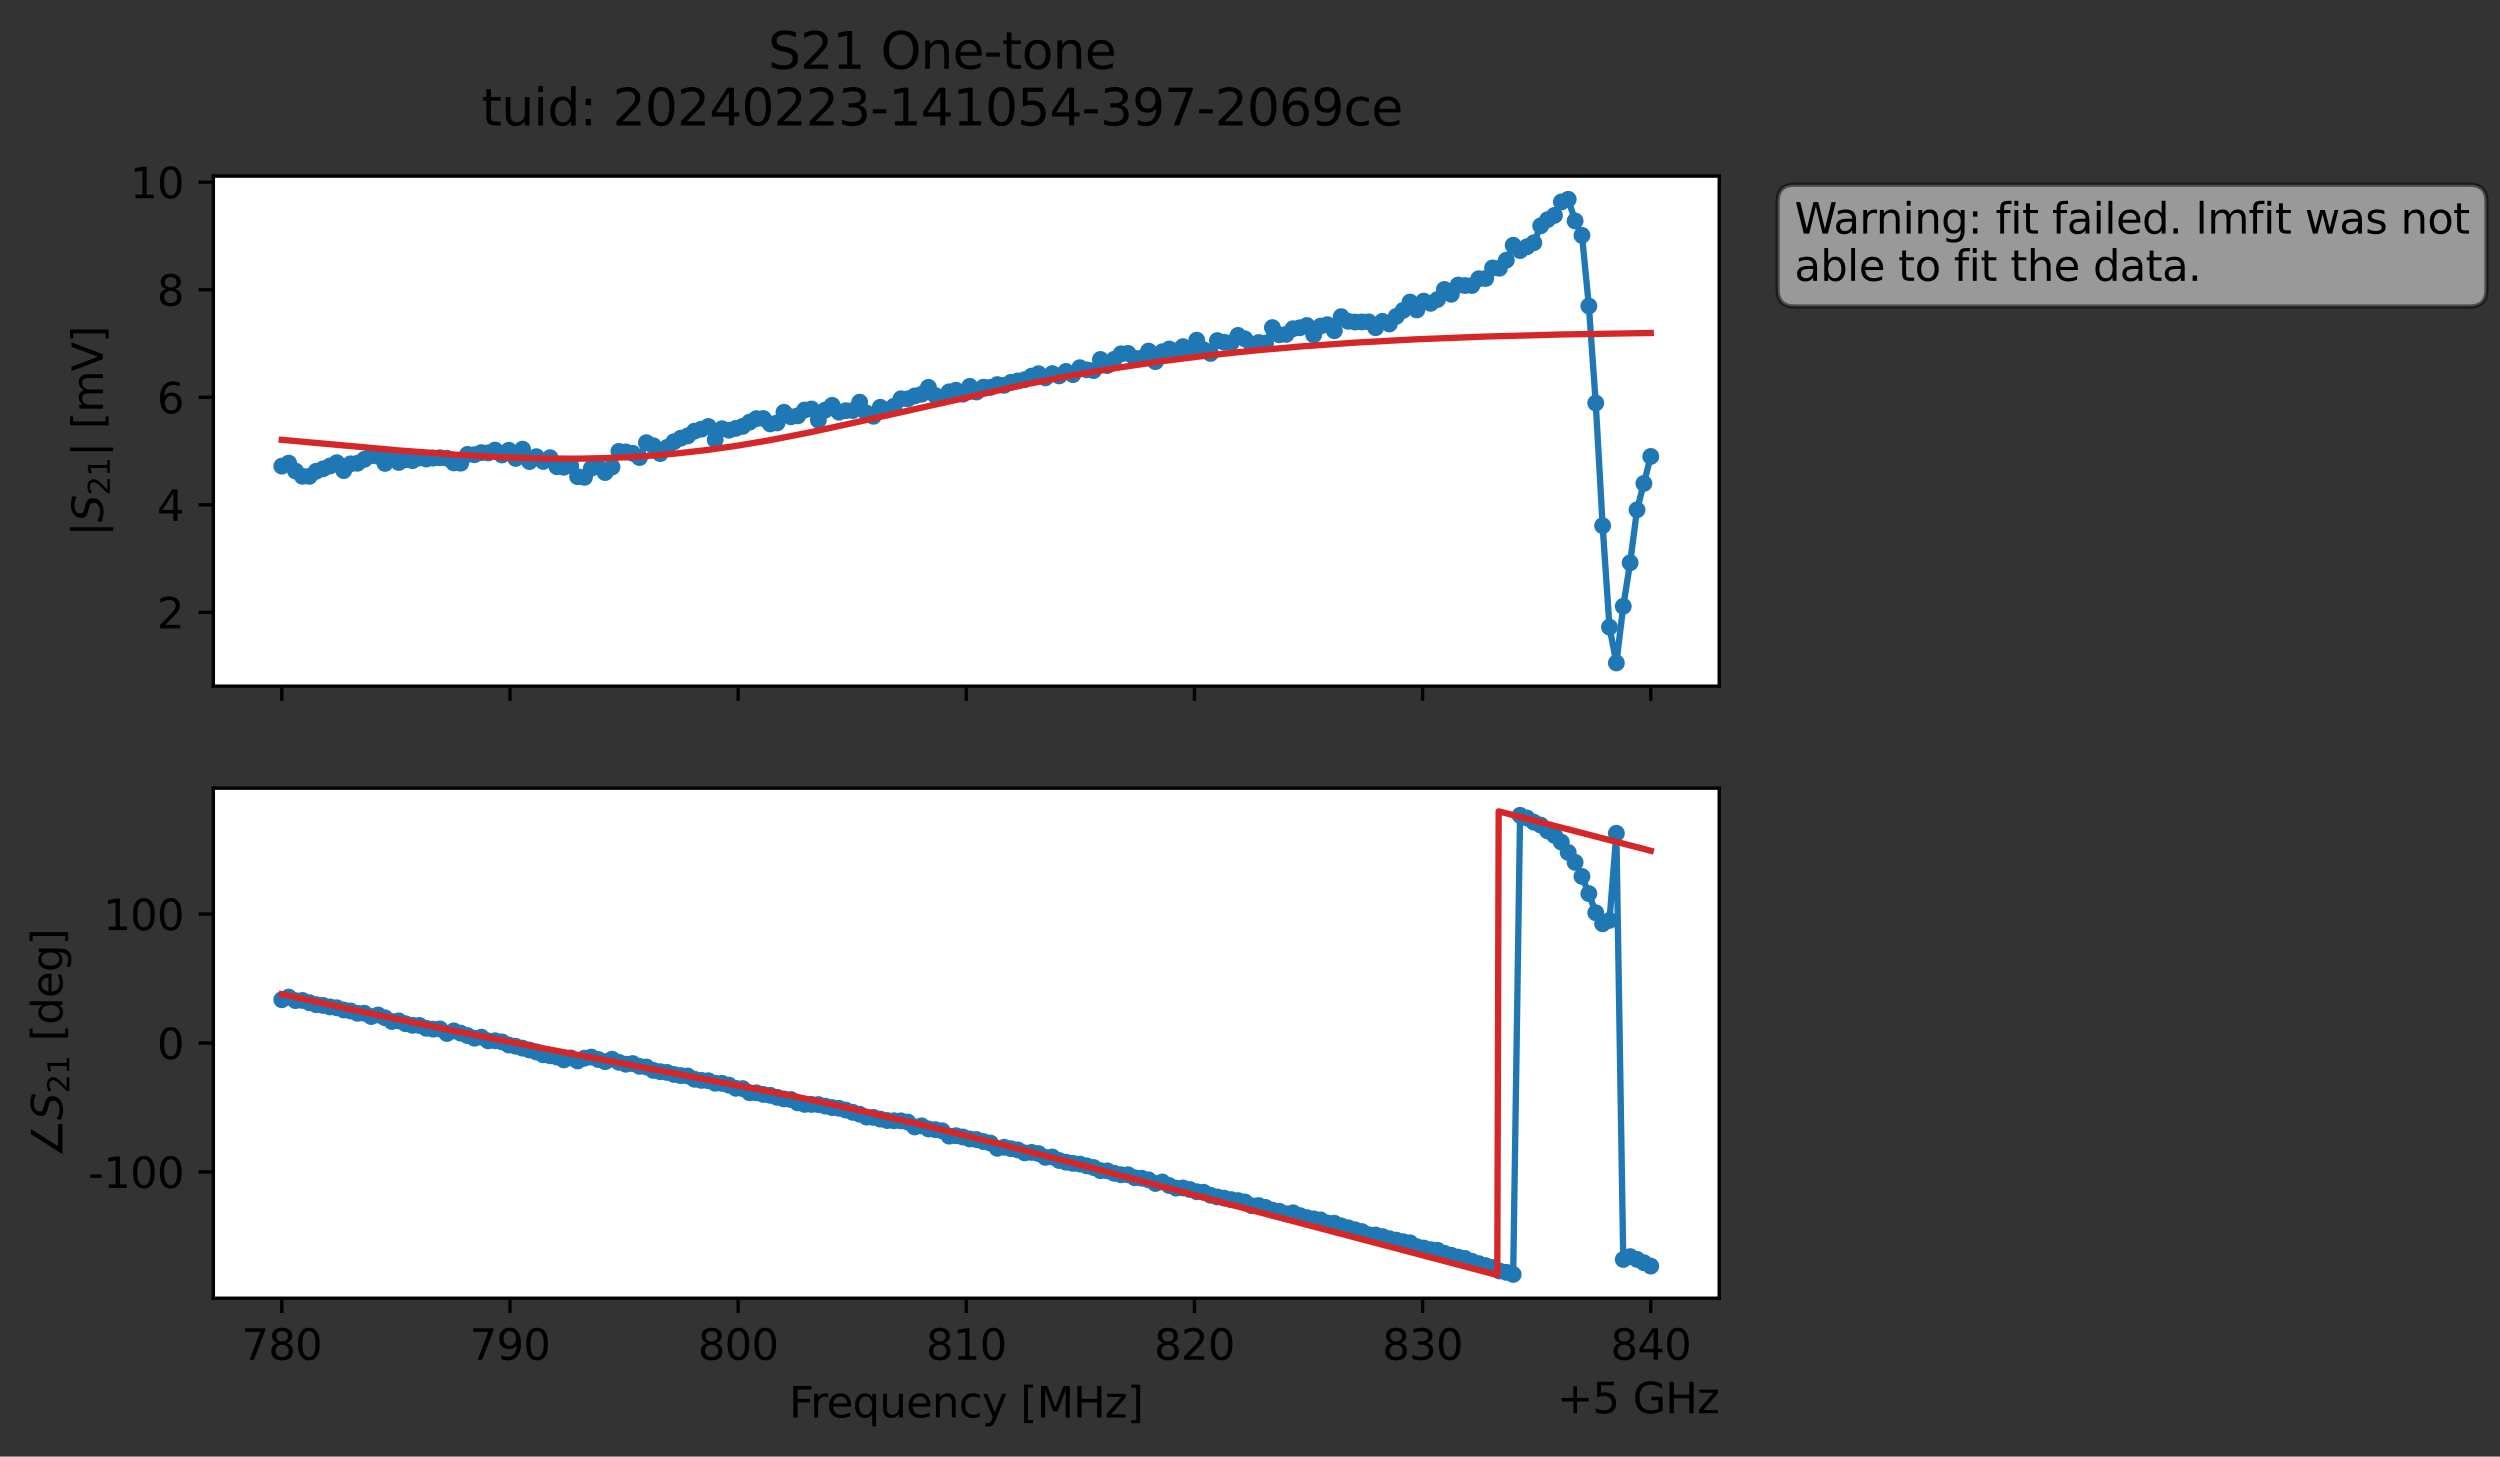 <?xml version="1.0" encoding="utf-8" standalone="no"?>
<!DOCTYPE svg PUBLIC "-//W3C//DTD SVG 1.1//EN"
  "http://www.w3.org/Graphics/SVG/1.1/DTD/svg11.dtd">
<svg xmlns:xlink="http://www.w3.org/1999/xlink" width="592.879pt" height="345.428pt" viewBox="0 0 592.879 345.428" xmlns="http://www.w3.org/2000/svg" version="1.1">
 <rect x="0" y="0" width="592.879" height="345.428" fill="#333333" stroke="none"/>
 <defs>
  <style type="text/css">*{stroke-linejoin: round; stroke-linecap: butt}</style>
 </defs>
 <g id="figure_1">
  <g id="patch_1">
   <path d="M 0 345.428 
L 592.879 345.428 
L 592.879 -0 
L 0 -0 
L 0 345.428 
z
" style="fill: none; opacity: 0"/>
  </g>
  <g id="axes_1">
   <g id="patch_2">
    <path d="M 50.595 162.72 
L 407.715 162.72 
L 407.715 41.76 
L 50.595 41.76 
z
" style="fill: #ffffff"/>
   </g>
   <g id="matplotlib.axis_1">
    <g id="xtick_1">
     <g id="line2d_1">
      <defs>
       <path id="m2607366f6f" d="M 0 0 
L 0 3.5 
" style="stroke: #000000; stroke-width: 0.8"/>
      </defs>
      <g>
       <use xlink:href="#m2607366f6f" x="66.828" y="162.72" style="stroke: #000000; stroke-width: 0.8"/>
      </g>
     </g>
    </g>
    <g id="xtick_2">
     <g id="line2d_2">
      <g>
       <use xlink:href="#m2607366f6f" x="120.937" y="162.72" style="stroke: #000000; stroke-width: 0.8"/>
      </g>
     </g>
    </g>
    <g id="xtick_3">
     <g id="line2d_3">
      <g>
       <use xlink:href="#m2607366f6f" x="175.046" y="162.72" style="stroke: #000000; stroke-width: 0.8"/>
      </g>
     </g>
    </g>
    <g id="xtick_4">
     <g id="line2d_4">
      <g>
       <use xlink:href="#m2607366f6f" x="229.155" y="162.72" style="stroke: #000000; stroke-width: 0.8"/>
      </g>
     </g>
    </g>
    <g id="xtick_5">
     <g id="line2d_5">
      <g>
       <use xlink:href="#m2607366f6f" x="283.264" y="162.72" style="stroke: #000000; stroke-width: 0.8"/>
      </g>
     </g>
    </g>
    <g id="xtick_6">
     <g id="line2d_6">
      <g>
       <use xlink:href="#m2607366f6f" x="337.373" y="162.72" style="stroke: #000000; stroke-width: 0.8"/>
      </g>
     </g>
    </g>
    <g id="xtick_7">
     <g id="line2d_7">
      <g>
       <use xlink:href="#m2607366f6f" x="391.483" y="162.72" style="stroke: #000000; stroke-width: 0.8"/>
      </g>
     </g>
    </g>
   </g>
   <g id="matplotlib.axis_2">
    <g id="ytick_1">
     <g id="line2d_8">
      <defs>
       <path id="m383ffbaa1f" d="M 0 0 
L -3.5 0 
" style="stroke: #000000; stroke-width: 0.8"/>
      </defs>
      <g>
       <use xlink:href="#m383ffbaa1f" x="50.595" y="145.231" style="stroke: #000000; stroke-width: 0.8"/>
      </g>
     </g>
     <g id="text_1">
      <!-- 2 -->
      <g transform="translate(37.233 149.031) scale(0.1 -0.1)">
       <defs>
        <path id="DejaVuSans-32" d="M 1228 531 
L 3431 531 
L 3431 0 
L 469 0 
L 469 531 
Q 828 903 1448 1529 
Q 2069 2156 2228 2338 
Q 2531 2678 2651 2914 
Q 2772 3150 2772 3378 
Q 2772 3750 2511 3984 
Q 2250 4219 1831 4219 
Q 1534 4219 1204 4116 
Q 875 4013 500 3803 
L 500 4441 
Q 881 4594 1212 4672 
Q 1544 4750 1819 4750 
Q 2544 4750 2975 4387 
Q 3406 4025 3406 3419 
Q 3406 3131 3298 2873 
Q 3191 2616 2906 2266 
Q 2828 2175 2409 1742 
Q 1991 1309 1228 531 
z
" transform="scale(0.016)"/>
       </defs>
       <use xlink:href="#DejaVuSans-32"/>
      </g>
     </g>
    </g>
    <g id="ytick_2">
     <g id="line2d_9">
      <g>
       <use xlink:href="#m383ffbaa1f" x="50.595" y="119.725" style="stroke: #000000; stroke-width: 0.8"/>
      </g>
     </g>
     <g id="text_2">
      <!-- 4 -->
      <g transform="translate(37.233 123.525) scale(0.1 -0.1)">
       <defs>
        <path id="DejaVuSans-34" d="M 2419 4116 
L 825 1625 
L 2419 1625 
L 2419 4116 
z
M 2253 4666 
L 3047 4666 
L 3047 1625 
L 3713 1625 
L 3713 1100 
L 3047 1100 
L 3047 0 
L 2419 0 
L 2419 1100 
L 313 1100 
L 313 1709 
L 2253 4666 
z
" transform="scale(0.016)"/>
       </defs>
       <use xlink:href="#DejaVuSans-34"/>
      </g>
     </g>
    </g>
    <g id="ytick_3">
     <g id="line2d_10">
      <g>
       <use xlink:href="#m383ffbaa1f" x="50.595" y="94.219" style="stroke: #000000; stroke-width: 0.8"/>
      </g>
     </g>
     <g id="text_3">
      <!-- 6 -->
      <g transform="translate(37.233 98.019) scale(0.1 -0.1)">
       <defs>
        <path id="DejaVuSans-36" d="M 2113 2584 
Q 1688 2584 1439 2293 
Q 1191 2003 1191 1497 
Q 1191 994 1439 701 
Q 1688 409 2113 409 
Q 2538 409 2786 701 
Q 3034 994 3034 1497 
Q 3034 2003 2786 2293 
Q 2538 2584 2113 2584 
z
M 3366 4563 
L 3366 3988 
Q 3128 4100 2886 4159 
Q 2644 4219 2406 4219 
Q 1781 4219 1451 3797 
Q 1122 3375 1075 2522 
Q 1259 2794 1537 2939 
Q 1816 3084 2150 3084 
Q 2853 3084 3261 2657 
Q 3669 2231 3669 1497 
Q 3669 778 3244 343 
Q 2819 -91 2113 -91 
Q 1303 -91 875 529 
Q 447 1150 447 2328 
Q 447 3434 972 4092 
Q 1497 4750 2381 4750 
Q 2619 4750 2861 4703 
Q 3103 4656 3366 4563 
z
" transform="scale(0.016)"/>
       </defs>
       <use xlink:href="#DejaVuSans-36"/>
      </g>
     </g>
    </g>
    <g id="ytick_4">
     <g id="line2d_11">
      <g>
       <use xlink:href="#m383ffbaa1f" x="50.595" y="68.713" style="stroke: #000000; stroke-width: 0.8"/>
      </g>
     </g>
     <g id="text_4">
      <!-- 8 -->
      <g transform="translate(37.233 72.513) scale(0.1 -0.1)">
       <defs>
        <path id="DejaVuSans-38" d="M 2034 2216 
Q 1584 2216 1326 1975 
Q 1069 1734 1069 1313 
Q 1069 891 1326 650 
Q 1584 409 2034 409 
Q 2484 409 2743 651 
Q 3003 894 3003 1313 
Q 3003 1734 2745 1975 
Q 2488 2216 2034 2216 
z
M 1403 2484 
Q 997 2584 770 2862 
Q 544 3141 544 3541 
Q 544 4100 942 4425 
Q 1341 4750 2034 4750 
Q 2731 4750 3128 4425 
Q 3525 4100 3525 3541 
Q 3525 3141 3298 2862 
Q 3072 2584 2669 2484 
Q 3125 2378 3379 2068 
Q 3634 1759 3634 1313 
Q 3634 634 3220 271 
Q 2806 -91 2034 -91 
Q 1263 -91 848 271 
Q 434 634 434 1313 
Q 434 1759 690 2068 
Q 947 2378 1403 2484 
z
M 1172 3481 
Q 1172 3119 1398 2916 
Q 1625 2713 2034 2713 
Q 2441 2713 2670 2916 
Q 2900 3119 2900 3481 
Q 2900 3844 2670 4047 
Q 2441 4250 2034 4250 
Q 1625 4250 1398 4047 
Q 1172 3844 1172 3481 
z
" transform="scale(0.016)"/>
       </defs>
       <use xlink:href="#DejaVuSans-38"/>
      </g>
     </g>
    </g>
    <g id="ytick_5">
     <g id="line2d_12">
      <g>
       <use xlink:href="#m383ffbaa1f" x="50.595" y="43.207" style="stroke: #000000; stroke-width: 0.8"/>
      </g>
     </g>
     <g id="text_5">
      <!-- 10 -->
      <g transform="translate(30.87 47.007) scale(0.1 -0.1)">
       <defs>
        <path id="DejaVuSans-31" d="M 794 531 
L 1825 531 
L 1825 4091 
L 703 3866 
L 703 4441 
L 1819 4666 
L 2450 4666 
L 2450 531 
L 3481 531 
L 3481 0 
L 794 0 
L 794 531 
z
" transform="scale(0.016)"/>
        <path id="DejaVuSans-30" d="M 2034 4250 
Q 1547 4250 1301 3770 
Q 1056 3291 1056 2328 
Q 1056 1369 1301 889 
Q 1547 409 2034 409 
Q 2525 409 2770 889 
Q 3016 1369 3016 2328 
Q 3016 3291 2770 3770 
Q 2525 4250 2034 4250 
z
M 2034 4750 
Q 2819 4750 3233 4129 
Q 3647 3509 3647 2328 
Q 3647 1150 3233 529 
Q 2819 -91 2034 -91 
Q 1250 -91 836 529 
Q 422 1150 422 2328 
Q 422 3509 836 4129 
Q 1250 4750 2034 4750 
z
" transform="scale(0.016)"/>
       </defs>
       <use xlink:href="#DejaVuSans-31"/>
       <use xlink:href="#DejaVuSans-30" x="63.623"/>
      </g>
     </g>
    </g>
    <g id="text_6">
     <!-- $|S_{21}|$ [mV] -->
     <g transform="translate(24.47 127.19) rotate(-90) scale(0.1 -0.1)">
      <defs>
       <path id="DejaVuSans-7c" d="M 1344 4891 
L 1344 -1509 
L 813 -1509 
L 813 4891 
L 1344 4891 
z
" transform="scale(0.016)"/>
       <path id="DejaVuSans-Oblique-53" d="M 3859 4513 
L 3738 3897 
Q 3422 4066 3111 4152 
Q 2800 4238 2509 4238 
Q 1944 4238 1609 3991 
Q 1275 3744 1275 3334 
Q 1275 3109 1398 2989 
Q 1522 2869 2034 2731 
L 2413 2638 
Q 3053 2472 3303 2217 
Q 3553 1963 3553 1503 
Q 3553 797 2998 353 
Q 2444 -91 1538 -91 
Q 1166 -91 791 -17 
Q 416 56 38 206 
L 166 856 
Q 513 641 861 531 
Q 1209 422 1556 422 
Q 2147 422 2503 684 
Q 2859 947 2859 1369 
Q 2859 1650 2717 1795 
Q 2575 1941 2106 2059 
L 1728 2156 
Q 1081 2325 845 2545 
Q 609 2766 609 3163 
Q 609 3859 1145 4304 
Q 1681 4750 2541 4750 
Q 2875 4750 3203 4690 
Q 3531 4631 3859 4513 
z
" transform="scale(0.016)"/>
       <path id="DejaVuSans-20" transform="scale(0.016)"/>
       <path id="DejaVuSans-5b" d="M 550 4863 
L 1875 4863 
L 1875 4416 
L 1125 4416 
L 1125 -397 
L 1875 -397 
L 1875 -844 
L 550 -844 
L 550 4863 
z
" transform="scale(0.016)"/>
       <path id="DejaVuSans-6d" d="M 3328 2828 
Q 3544 3216 3844 3400 
Q 4144 3584 4550 3584 
Q 5097 3584 5394 3201 
Q 5691 2819 5691 2113 
L 5691 0 
L 5113 0 
L 5113 2094 
Q 5113 2597 4934 2840 
Q 4756 3084 4391 3084 
Q 3944 3084 3684 2787 
Q 3425 2491 3425 1978 
L 3425 0 
L 2847 0 
L 2847 2094 
Q 2847 2600 2669 2842 
Q 2491 3084 2119 3084 
Q 1678 3084 1418 2786 
Q 1159 2488 1159 1978 
L 1159 0 
L 581 0 
L 581 3500 
L 1159 3500 
L 1159 2956 
Q 1356 3278 1631 3431 
Q 1906 3584 2284 3584 
Q 2666 3584 2933 3390 
Q 3200 3197 3328 2828 
z
" transform="scale(0.016)"/>
       <path id="DejaVuSans-56" d="M 1831 0 
L 50 4666 
L 709 4666 
L 2188 738 
L 3669 4666 
L 4325 4666 
L 2547 0 
L 1831 0 
z
" transform="scale(0.016)"/>
       <path id="DejaVuSans-5d" d="M 1947 4863 
L 1947 -844 
L 622 -844 
L 622 -397 
L 1369 -397 
L 1369 4416 
L 622 4416 
L 622 4863 
L 1947 4863 
z
" transform="scale(0.016)"/>
      </defs>
      <use xlink:href="#DejaVuSans-7c" transform="translate(0 0.578)"/>
      <use xlink:href="#DejaVuSans-Oblique-53" transform="translate(33.691 0.578)"/>
      <use xlink:href="#DejaVuSans-32" transform="translate(97.168 -15.828) scale(0.7)"/>
      <use xlink:href="#DejaVuSans-31" transform="translate(141.704 -15.828) scale(0.7)"/>
      <use xlink:href="#DejaVuSans-7c" transform="translate(188.975 0.578)"/>
      <use xlink:href="#DejaVuSans-20" transform="translate(222.666 0.578)"/>
      <use xlink:href="#DejaVuSans-5b" transform="translate(254.453 0.578)"/>
      <use xlink:href="#DejaVuSans-6d" transform="translate(293.467 0.578)"/>
      <use xlink:href="#DejaVuSans-56" transform="translate(390.879 0.578)"/>
      <use xlink:href="#DejaVuSans-5d" transform="translate(459.287 0.578)"/>
     </g>
    </g>
   </g>
   <g id="line2d_13">
    <path d="M 66.828 110.543 
L 68.459 109.835 
L 70.091 111.721 
L 71.722 112.952 
L 73.354 112.969 
L 74.985 111.757 
L 78.248 110.517 
L 79.879 109.734 
L 81.511 111.602 
L 83.142 110.002 
L 84.774 109.862 
L 88.037 108.069 
L 89.668 108.211 
L 91.299 109.899 
L 92.931 108.385 
L 94.562 109.676 
L 96.194 109.035 
L 97.825 109.237 
L 99.457 108.596 
L 101.088 108.857 
L 102.719 108.639 
L 104.351 108.547 
L 105.982 108.664 
L 107.614 109.78 
L 109.245 109.844 
L 110.877 107.768 
L 112.508 107.839 
L 114.14 107.346 
L 115.771 107.408 
L 117.402 106.734 
L 119.034 107.903 
L 120.665 106.782 
L 122.297 108.722 
L 123.928 106.526 
L 125.56 109.455 
L 127.191 108.306 
L 128.822 109.43 
L 130.454 108.542 
L 132.085 110.69 
L 133.717 110.802 
L 135.348 110.465 
L 136.98 113.045 
L 138.611 113.196 
L 140.242 111.047 
L 141.874 110.68 
L 143.505 112.071 
L 145.137 110.767 
L 146.768 107.05 
L 148.4 107.17 
L 150.031 107.495 
L 151.662 108.509 
L 153.294 104.988 
L 154.925 105.703 
L 156.557 107.569 
L 159.82 104.779 
L 161.451 103.924 
L 163.082 103.378 
L 164.714 102.239 
L 166.345 101.779 
L 167.977 101.147 
L 169.608 104.271 
L 171.24 101.67 
L 172.871 102.023 
L 176.134 101.119 
L 177.765 100.111 
L 179.397 99.273 
L 181.028 99.248 
L 182.66 100.525 
L 184.291 100.297 
L 185.922 97.771 
L 187.554 98.847 
L 189.185 98.618 
L 190.817 97.233 
L 192.448 97.002 
L 194.08 99.635 
L 195.711 97.248 
L 197.342 96.12 
L 198.974 97.76 
L 200.605 97.394 
L 202.237 97.36 
L 203.868 95.381 
L 205.5 97.952 
L 207.131 98.724 
L 208.762 96.588 
L 210.394 97.221 
L 212.025 96.338 
L 213.657 94.569 
L 215.288 94.587 
L 216.92 93.9 
L 218.551 93.503 
L 220.182 91.866 
L 221.814 93.79 
L 223.445 94.244 
L 225.077 92.926 
L 226.708 92.533 
L 228.34 93.483 
L 229.971 91.622 
L 231.602 92.965 
L 233.234 91.826 
L 234.865 91.861 
L 236.497 91.209 
L 238.128 91.385 
L 239.76 90.658 
L 243.022 90.04 
L 244.654 89.194 
L 246.285 88.621 
L 247.917 89.612 
L 249.548 88.601 
L 251.18 89.142 
L 252.811 88.089 
L 254.442 88.842 
L 256.074 87.202 
L 257.705 87.711 
L 259.337 87.881 
L 260.968 85.244 
L 262.6 86.695 
L 264.231 85.214 
L 265.862 83.912 
L 267.494 83.811 
L 269.125 84.979 
L 270.757 84.909 
L 272.388 83.253 
L 274.02 85.764 
L 275.651 83.421 
L 277.282 82.77 
L 278.914 83.237 
L 280.545 82.204 
L 282.177 83.056 
L 283.808 80.673 
L 285.44 82.95 
L 287.071 83.813 
L 288.703 80.772 
L 290.334 81.168 
L 291.965 81.319 
L 293.597 79.544 
L 295.228 80.358 
L 296.86 81.873 
L 298.491 81.228 
L 300.123 81.386 
L 301.754 77.694 
L 303.385 79.395 
L 305.017 79.304 
L 306.648 77.958 
L 308.28 77.731 
L 309.911 77.195 
L 311.543 79.409 
L 313.174 77.327 
L 314.805 76.992 
L 316.437 78.431 
L 318.068 75.096 
L 319.7 76.193 
L 321.331 76.368 
L 324.594 76.327 
L 326.225 77.725 
L 327.857 76.205 
L 329.488 76.825 
L 331.12 75.038 
L 332.751 73.623 
L 334.383 71.636 
L 336.014 73.504 
L 337.645 71.411 
L 339.277 71.935 
L 340.908 71.027 
L 342.54 68.645 
L 344.171 69.795 
L 345.803 67.601 
L 347.434 67.716 
L 349.065 67.706 
L 350.697 66.101 
L 352.328 66.051 
L 353.96 63.544 
L 355.591 63.609 
L 357.223 61.711 
L 358.854 58.166 
L 360.485 59.423 
L 363.748 57.581 
L 365.38 53.551 
L 367.011 52.097 
L 368.643 51.083 
L 370.274 47.894 
L 371.905 47.258 
L 373.537 52.389 
L 375.168 55.821 
L 376.8 72.574 
L 378.431 95.58 
L 380.063 124.667 
L 381.694 148.73 
L 383.325 157.222 
L 384.957 143.784 
L 386.588 133.46 
L 388.22 120.905 
L 391.483 108.249 
L 391.483 108.249 
" clip-path="url(#pdac2bba96e)" style="fill: none; stroke: #1f77b4; stroke-width: 1.5; stroke-linecap: square"/>
    <defs>
     <path id="mbb8544f736" d="M 0 1.5 
C 0.398 1.5 0.779 1.342 1.061 1.061 
C 1.342 0.779 1.5 0.398 1.5 0 
C 1.5 -0.398 1.342 -0.779 1.061 -1.061 
C 0.779 -1.342 0.398 -1.5 0 -1.5 
C -0.398 -1.5 -0.779 -1.342 -1.061 -1.061 
C -1.342 -0.779 -1.5 -0.398 -1.5 0 
C -1.5 0.398 -1.342 0.779 -1.061 1.061 
C -0.779 1.342 -0.398 1.5 0 1.5 
z
" style="stroke: #1f77b4"/>
    </defs>
    <g clip-path="url(#pdac2bba96e)">
     <use xlink:href="#mbb8544f736" x="66.828" y="110.543" style="fill: #1f77b4; stroke: #1f77b4"/>
     <use xlink:href="#mbb8544f736" x="68.459" y="109.835" style="fill: #1f77b4; stroke: #1f77b4"/>
     <use xlink:href="#mbb8544f736" x="70.091" y="111.721" style="fill: #1f77b4; stroke: #1f77b4"/>
     <use xlink:href="#mbb8544f736" x="71.722" y="112.952" style="fill: #1f77b4; stroke: #1f77b4"/>
     <use xlink:href="#mbb8544f736" x="73.354" y="112.969" style="fill: #1f77b4; stroke: #1f77b4"/>
     <use xlink:href="#mbb8544f736" x="74.985" y="111.757" style="fill: #1f77b4; stroke: #1f77b4"/>
     <use xlink:href="#mbb8544f736" x="76.617" y="111.188" style="fill: #1f77b4; stroke: #1f77b4"/>
     <use xlink:href="#mbb8544f736" x="78.248" y="110.517" style="fill: #1f77b4; stroke: #1f77b4"/>
     <use xlink:href="#mbb8544f736" x="79.879" y="109.734" style="fill: #1f77b4; stroke: #1f77b4"/>
     <use xlink:href="#mbb8544f736" x="81.511" y="111.602" style="fill: #1f77b4; stroke: #1f77b4"/>
     <use xlink:href="#mbb8544f736" x="83.142" y="110.002" style="fill: #1f77b4; stroke: #1f77b4"/>
     <use xlink:href="#mbb8544f736" x="84.774" y="109.862" style="fill: #1f77b4; stroke: #1f77b4"/>
     <use xlink:href="#mbb8544f736" x="86.405" y="108.937" style="fill: #1f77b4; stroke: #1f77b4"/>
     <use xlink:href="#mbb8544f736" x="88.037" y="108.069" style="fill: #1f77b4; stroke: #1f77b4"/>
     <use xlink:href="#mbb8544f736" x="89.668" y="108.211" style="fill: #1f77b4; stroke: #1f77b4"/>
     <use xlink:href="#mbb8544f736" x="91.299" y="109.899" style="fill: #1f77b4; stroke: #1f77b4"/>
     <use xlink:href="#mbb8544f736" x="92.931" y="108.385" style="fill: #1f77b4; stroke: #1f77b4"/>
     <use xlink:href="#mbb8544f736" x="94.562" y="109.676" style="fill: #1f77b4; stroke: #1f77b4"/>
     <use xlink:href="#mbb8544f736" x="96.194" y="109.035" style="fill: #1f77b4; stroke: #1f77b4"/>
     <use xlink:href="#mbb8544f736" x="97.825" y="109.237" style="fill: #1f77b4; stroke: #1f77b4"/>
     <use xlink:href="#mbb8544f736" x="99.457" y="108.596" style="fill: #1f77b4; stroke: #1f77b4"/>
     <use xlink:href="#mbb8544f736" x="101.088" y="108.857" style="fill: #1f77b4; stroke: #1f77b4"/>
     <use xlink:href="#mbb8544f736" x="102.719" y="108.639" style="fill: #1f77b4; stroke: #1f77b4"/>
     <use xlink:href="#mbb8544f736" x="104.351" y="108.547" style="fill: #1f77b4; stroke: #1f77b4"/>
     <use xlink:href="#mbb8544f736" x="105.982" y="108.664" style="fill: #1f77b4; stroke: #1f77b4"/>
     <use xlink:href="#mbb8544f736" x="107.614" y="109.78" style="fill: #1f77b4; stroke: #1f77b4"/>
     <use xlink:href="#mbb8544f736" x="109.245" y="109.844" style="fill: #1f77b4; stroke: #1f77b4"/>
     <use xlink:href="#mbb8544f736" x="110.877" y="107.768" style="fill: #1f77b4; stroke: #1f77b4"/>
     <use xlink:href="#mbb8544f736" x="112.508" y="107.839" style="fill: #1f77b4; stroke: #1f77b4"/>
     <use xlink:href="#mbb8544f736" x="114.14" y="107.346" style="fill: #1f77b4; stroke: #1f77b4"/>
     <use xlink:href="#mbb8544f736" x="115.771" y="107.408" style="fill: #1f77b4; stroke: #1f77b4"/>
     <use xlink:href="#mbb8544f736" x="117.402" y="106.734" style="fill: #1f77b4; stroke: #1f77b4"/>
     <use xlink:href="#mbb8544f736" x="119.034" y="107.903" style="fill: #1f77b4; stroke: #1f77b4"/>
     <use xlink:href="#mbb8544f736" x="120.665" y="106.782" style="fill: #1f77b4; stroke: #1f77b4"/>
     <use xlink:href="#mbb8544f736" x="122.297" y="108.722" style="fill: #1f77b4; stroke: #1f77b4"/>
     <use xlink:href="#mbb8544f736" x="123.928" y="106.526" style="fill: #1f77b4; stroke: #1f77b4"/>
     <use xlink:href="#mbb8544f736" x="125.56" y="109.455" style="fill: #1f77b4; stroke: #1f77b4"/>
     <use xlink:href="#mbb8544f736" x="127.191" y="108.306" style="fill: #1f77b4; stroke: #1f77b4"/>
     <use xlink:href="#mbb8544f736" x="128.822" y="109.43" style="fill: #1f77b4; stroke: #1f77b4"/>
     <use xlink:href="#mbb8544f736" x="130.454" y="108.542" style="fill: #1f77b4; stroke: #1f77b4"/>
     <use xlink:href="#mbb8544f736" x="132.085" y="110.69" style="fill: #1f77b4; stroke: #1f77b4"/>
     <use xlink:href="#mbb8544f736" x="133.717" y="110.802" style="fill: #1f77b4; stroke: #1f77b4"/>
     <use xlink:href="#mbb8544f736" x="135.348" y="110.465" style="fill: #1f77b4; stroke: #1f77b4"/>
     <use xlink:href="#mbb8544f736" x="136.98" y="113.045" style="fill: #1f77b4; stroke: #1f77b4"/>
     <use xlink:href="#mbb8544f736" x="138.611" y="113.196" style="fill: #1f77b4; stroke: #1f77b4"/>
     <use xlink:href="#mbb8544f736" x="140.242" y="111.047" style="fill: #1f77b4; stroke: #1f77b4"/>
     <use xlink:href="#mbb8544f736" x="141.874" y="110.68" style="fill: #1f77b4; stroke: #1f77b4"/>
     <use xlink:href="#mbb8544f736" x="143.505" y="112.071" style="fill: #1f77b4; stroke: #1f77b4"/>
     <use xlink:href="#mbb8544f736" x="145.137" y="110.767" style="fill: #1f77b4; stroke: #1f77b4"/>
     <use xlink:href="#mbb8544f736" x="146.768" y="107.05" style="fill: #1f77b4; stroke: #1f77b4"/>
     <use xlink:href="#mbb8544f736" x="148.4" y="107.17" style="fill: #1f77b4; stroke: #1f77b4"/>
     <use xlink:href="#mbb8544f736" x="150.031" y="107.495" style="fill: #1f77b4; stroke: #1f77b4"/>
     <use xlink:href="#mbb8544f736" x="151.662" y="108.509" style="fill: #1f77b4; stroke: #1f77b4"/>
     <use xlink:href="#mbb8544f736" x="153.294" y="104.988" style="fill: #1f77b4; stroke: #1f77b4"/>
     <use xlink:href="#mbb8544f736" x="154.925" y="105.703" style="fill: #1f77b4; stroke: #1f77b4"/>
     <use xlink:href="#mbb8544f736" x="156.557" y="107.569" style="fill: #1f77b4; stroke: #1f77b4"/>
     <use xlink:href="#mbb8544f736" x="158.188" y="106.112" style="fill: #1f77b4; stroke: #1f77b4"/>
     <use xlink:href="#mbb8544f736" x="159.82" y="104.779" style="fill: #1f77b4; stroke: #1f77b4"/>
     <use xlink:href="#mbb8544f736" x="161.451" y="103.924" style="fill: #1f77b4; stroke: #1f77b4"/>
     <use xlink:href="#mbb8544f736" x="163.082" y="103.378" style="fill: #1f77b4; stroke: #1f77b4"/>
     <use xlink:href="#mbb8544f736" x="164.714" y="102.239" style="fill: #1f77b4; stroke: #1f77b4"/>
     <use xlink:href="#mbb8544f736" x="166.345" y="101.779" style="fill: #1f77b4; stroke: #1f77b4"/>
     <use xlink:href="#mbb8544f736" x="167.977" y="101.147" style="fill: #1f77b4; stroke: #1f77b4"/>
     <use xlink:href="#mbb8544f736" x="169.608" y="104.271" style="fill: #1f77b4; stroke: #1f77b4"/>
     <use xlink:href="#mbb8544f736" x="171.24" y="101.67" style="fill: #1f77b4; stroke: #1f77b4"/>
     <use xlink:href="#mbb8544f736" x="172.871" y="102.023" style="fill: #1f77b4; stroke: #1f77b4"/>
     <use xlink:href="#mbb8544f736" x="174.502" y="101.588" style="fill: #1f77b4; stroke: #1f77b4"/>
     <use xlink:href="#mbb8544f736" x="176.134" y="101.119" style="fill: #1f77b4; stroke: #1f77b4"/>
     <use xlink:href="#mbb8544f736" x="177.765" y="100.111" style="fill: #1f77b4; stroke: #1f77b4"/>
     <use xlink:href="#mbb8544f736" x="179.397" y="99.273" style="fill: #1f77b4; stroke: #1f77b4"/>
     <use xlink:href="#mbb8544f736" x="181.028" y="99.248" style="fill: #1f77b4; stroke: #1f77b4"/>
     <use xlink:href="#mbb8544f736" x="182.66" y="100.525" style="fill: #1f77b4; stroke: #1f77b4"/>
     <use xlink:href="#mbb8544f736" x="184.291" y="100.297" style="fill: #1f77b4; stroke: #1f77b4"/>
     <use xlink:href="#mbb8544f736" x="185.922" y="97.771" style="fill: #1f77b4; stroke: #1f77b4"/>
     <use xlink:href="#mbb8544f736" x="187.554" y="98.847" style="fill: #1f77b4; stroke: #1f77b4"/>
     <use xlink:href="#mbb8544f736" x="189.185" y="98.618" style="fill: #1f77b4; stroke: #1f77b4"/>
     <use xlink:href="#mbb8544f736" x="190.817" y="97.233" style="fill: #1f77b4; stroke: #1f77b4"/>
     <use xlink:href="#mbb8544f736" x="192.448" y="97.002" style="fill: #1f77b4; stroke: #1f77b4"/>
     <use xlink:href="#mbb8544f736" x="194.08" y="99.635" style="fill: #1f77b4; stroke: #1f77b4"/>
     <use xlink:href="#mbb8544f736" x="195.711" y="97.248" style="fill: #1f77b4; stroke: #1f77b4"/>
     <use xlink:href="#mbb8544f736" x="197.342" y="96.12" style="fill: #1f77b4; stroke: #1f77b4"/>
     <use xlink:href="#mbb8544f736" x="198.974" y="97.76" style="fill: #1f77b4; stroke: #1f77b4"/>
     <use xlink:href="#mbb8544f736" x="200.605" y="97.394" style="fill: #1f77b4; stroke: #1f77b4"/>
     <use xlink:href="#mbb8544f736" x="202.237" y="97.36" style="fill: #1f77b4; stroke: #1f77b4"/>
     <use xlink:href="#mbb8544f736" x="203.868" y="95.381" style="fill: #1f77b4; stroke: #1f77b4"/>
     <use xlink:href="#mbb8544f736" x="205.5" y="97.952" style="fill: #1f77b4; stroke: #1f77b4"/>
     <use xlink:href="#mbb8544f736" x="207.131" y="98.724" style="fill: #1f77b4; stroke: #1f77b4"/>
     <use xlink:href="#mbb8544f736" x="208.762" y="96.588" style="fill: #1f77b4; stroke: #1f77b4"/>
     <use xlink:href="#mbb8544f736" x="210.394" y="97.221" style="fill: #1f77b4; stroke: #1f77b4"/>
     <use xlink:href="#mbb8544f736" x="212.025" y="96.338" style="fill: #1f77b4; stroke: #1f77b4"/>
     <use xlink:href="#mbb8544f736" x="213.657" y="94.569" style="fill: #1f77b4; stroke: #1f77b4"/>
     <use xlink:href="#mbb8544f736" x="215.288" y="94.587" style="fill: #1f77b4; stroke: #1f77b4"/>
     <use xlink:href="#mbb8544f736" x="216.92" y="93.9" style="fill: #1f77b4; stroke: #1f77b4"/>
     <use xlink:href="#mbb8544f736" x="218.551" y="93.503" style="fill: #1f77b4; stroke: #1f77b4"/>
     <use xlink:href="#mbb8544f736" x="220.182" y="91.866" style="fill: #1f77b4; stroke: #1f77b4"/>
     <use xlink:href="#mbb8544f736" x="221.814" y="93.79" style="fill: #1f77b4; stroke: #1f77b4"/>
     <use xlink:href="#mbb8544f736" x="223.445" y="94.244" style="fill: #1f77b4; stroke: #1f77b4"/>
     <use xlink:href="#mbb8544f736" x="225.077" y="92.926" style="fill: #1f77b4; stroke: #1f77b4"/>
     <use xlink:href="#mbb8544f736" x="226.708" y="92.533" style="fill: #1f77b4; stroke: #1f77b4"/>
     <use xlink:href="#mbb8544f736" x="228.34" y="93.483" style="fill: #1f77b4; stroke: #1f77b4"/>
     <use xlink:href="#mbb8544f736" x="229.971" y="91.622" style="fill: #1f77b4; stroke: #1f77b4"/>
     <use xlink:href="#mbb8544f736" x="231.602" y="92.965" style="fill: #1f77b4; stroke: #1f77b4"/>
     <use xlink:href="#mbb8544f736" x="233.234" y="91.826" style="fill: #1f77b4; stroke: #1f77b4"/>
     <use xlink:href="#mbb8544f736" x="234.865" y="91.861" style="fill: #1f77b4; stroke: #1f77b4"/>
     <use xlink:href="#mbb8544f736" x="236.497" y="91.209" style="fill: #1f77b4; stroke: #1f77b4"/>
     <use xlink:href="#mbb8544f736" x="238.128" y="91.385" style="fill: #1f77b4; stroke: #1f77b4"/>
     <use xlink:href="#mbb8544f736" x="239.76" y="90.658" style="fill: #1f77b4; stroke: #1f77b4"/>
     <use xlink:href="#mbb8544f736" x="241.391" y="90.343" style="fill: #1f77b4; stroke: #1f77b4"/>
     <use xlink:href="#mbb8544f736" x="243.022" y="90.04" style="fill: #1f77b4; stroke: #1f77b4"/>
     <use xlink:href="#mbb8544f736" x="244.654" y="89.194" style="fill: #1f77b4; stroke: #1f77b4"/>
     <use xlink:href="#mbb8544f736" x="246.285" y="88.621" style="fill: #1f77b4; stroke: #1f77b4"/>
     <use xlink:href="#mbb8544f736" x="247.917" y="89.612" style="fill: #1f77b4; stroke: #1f77b4"/>
     <use xlink:href="#mbb8544f736" x="249.548" y="88.601" style="fill: #1f77b4; stroke: #1f77b4"/>
     <use xlink:href="#mbb8544f736" x="251.18" y="89.142" style="fill: #1f77b4; stroke: #1f77b4"/>
     <use xlink:href="#mbb8544f736" x="252.811" y="88.089" style="fill: #1f77b4; stroke: #1f77b4"/>
     <use xlink:href="#mbb8544f736" x="254.442" y="88.842" style="fill: #1f77b4; stroke: #1f77b4"/>
     <use xlink:href="#mbb8544f736" x="256.074" y="87.202" style="fill: #1f77b4; stroke: #1f77b4"/>
     <use xlink:href="#mbb8544f736" x="257.705" y="87.711" style="fill: #1f77b4; stroke: #1f77b4"/>
     <use xlink:href="#mbb8544f736" x="259.337" y="87.881" style="fill: #1f77b4; stroke: #1f77b4"/>
     <use xlink:href="#mbb8544f736" x="260.968" y="85.244" style="fill: #1f77b4; stroke: #1f77b4"/>
     <use xlink:href="#mbb8544f736" x="262.6" y="86.695" style="fill: #1f77b4; stroke: #1f77b4"/>
     <use xlink:href="#mbb8544f736" x="264.231" y="85.214" style="fill: #1f77b4; stroke: #1f77b4"/>
     <use xlink:href="#mbb8544f736" x="265.862" y="83.912" style="fill: #1f77b4; stroke: #1f77b4"/>
     <use xlink:href="#mbb8544f736" x="267.494" y="83.811" style="fill: #1f77b4; stroke: #1f77b4"/>
     <use xlink:href="#mbb8544f736" x="269.125" y="84.979" style="fill: #1f77b4; stroke: #1f77b4"/>
     <use xlink:href="#mbb8544f736" x="270.757" y="84.909" style="fill: #1f77b4; stroke: #1f77b4"/>
     <use xlink:href="#mbb8544f736" x="272.388" y="83.253" style="fill: #1f77b4; stroke: #1f77b4"/>
     <use xlink:href="#mbb8544f736" x="274.02" y="85.764" style="fill: #1f77b4; stroke: #1f77b4"/>
     <use xlink:href="#mbb8544f736" x="275.651" y="83.421" style="fill: #1f77b4; stroke: #1f77b4"/>
     <use xlink:href="#mbb8544f736" x="277.282" y="82.77" style="fill: #1f77b4; stroke: #1f77b4"/>
     <use xlink:href="#mbb8544f736" x="278.914" y="83.237" style="fill: #1f77b4; stroke: #1f77b4"/>
     <use xlink:href="#mbb8544f736" x="280.545" y="82.204" style="fill: #1f77b4; stroke: #1f77b4"/>
     <use xlink:href="#mbb8544f736" x="282.177" y="83.056" style="fill: #1f77b4; stroke: #1f77b4"/>
     <use xlink:href="#mbb8544f736" x="283.808" y="80.673" style="fill: #1f77b4; stroke: #1f77b4"/>
     <use xlink:href="#mbb8544f736" x="285.44" y="82.95" style="fill: #1f77b4; stroke: #1f77b4"/>
     <use xlink:href="#mbb8544f736" x="287.071" y="83.813" style="fill: #1f77b4; stroke: #1f77b4"/>
     <use xlink:href="#mbb8544f736" x="288.703" y="80.772" style="fill: #1f77b4; stroke: #1f77b4"/>
     <use xlink:href="#mbb8544f736" x="290.334" y="81.168" style="fill: #1f77b4; stroke: #1f77b4"/>
     <use xlink:href="#mbb8544f736" x="291.965" y="81.319" style="fill: #1f77b4; stroke: #1f77b4"/>
     <use xlink:href="#mbb8544f736" x="293.597" y="79.544" style="fill: #1f77b4; stroke: #1f77b4"/>
     <use xlink:href="#mbb8544f736" x="295.228" y="80.358" style="fill: #1f77b4; stroke: #1f77b4"/>
     <use xlink:href="#mbb8544f736" x="296.86" y="81.873" style="fill: #1f77b4; stroke: #1f77b4"/>
     <use xlink:href="#mbb8544f736" x="298.491" y="81.228" style="fill: #1f77b4; stroke: #1f77b4"/>
     <use xlink:href="#mbb8544f736" x="300.123" y="81.386" style="fill: #1f77b4; stroke: #1f77b4"/>
     <use xlink:href="#mbb8544f736" x="301.754" y="77.694" style="fill: #1f77b4; stroke: #1f77b4"/>
     <use xlink:href="#mbb8544f736" x="303.385" y="79.395" style="fill: #1f77b4; stroke: #1f77b4"/>
     <use xlink:href="#mbb8544f736" x="305.017" y="79.304" style="fill: #1f77b4; stroke: #1f77b4"/>
     <use xlink:href="#mbb8544f736" x="306.648" y="77.958" style="fill: #1f77b4; stroke: #1f77b4"/>
     <use xlink:href="#mbb8544f736" x="308.28" y="77.731" style="fill: #1f77b4; stroke: #1f77b4"/>
     <use xlink:href="#mbb8544f736" x="309.911" y="77.195" style="fill: #1f77b4; stroke: #1f77b4"/>
     <use xlink:href="#mbb8544f736" x="311.543" y="79.409" style="fill: #1f77b4; stroke: #1f77b4"/>
     <use xlink:href="#mbb8544f736" x="313.174" y="77.327" style="fill: #1f77b4; stroke: #1f77b4"/>
     <use xlink:href="#mbb8544f736" x="314.805" y="76.992" style="fill: #1f77b4; stroke: #1f77b4"/>
     <use xlink:href="#mbb8544f736" x="316.437" y="78.431" style="fill: #1f77b4; stroke: #1f77b4"/>
     <use xlink:href="#mbb8544f736" x="318.068" y="75.096" style="fill: #1f77b4; stroke: #1f77b4"/>
     <use xlink:href="#mbb8544f736" x="319.7" y="76.193" style="fill: #1f77b4; stroke: #1f77b4"/>
     <use xlink:href="#mbb8544f736" x="321.331" y="76.368" style="fill: #1f77b4; stroke: #1f77b4"/>
     <use xlink:href="#mbb8544f736" x="322.963" y="76.344" style="fill: #1f77b4; stroke: #1f77b4"/>
     <use xlink:href="#mbb8544f736" x="324.594" y="76.327" style="fill: #1f77b4; stroke: #1f77b4"/>
     <use xlink:href="#mbb8544f736" x="326.225" y="77.725" style="fill: #1f77b4; stroke: #1f77b4"/>
     <use xlink:href="#mbb8544f736" x="327.857" y="76.205" style="fill: #1f77b4; stroke: #1f77b4"/>
     <use xlink:href="#mbb8544f736" x="329.488" y="76.825" style="fill: #1f77b4; stroke: #1f77b4"/>
     <use xlink:href="#mbb8544f736" x="331.12" y="75.038" style="fill: #1f77b4; stroke: #1f77b4"/>
     <use xlink:href="#mbb8544f736" x="332.751" y="73.623" style="fill: #1f77b4; stroke: #1f77b4"/>
     <use xlink:href="#mbb8544f736" x="334.383" y="71.636" style="fill: #1f77b4; stroke: #1f77b4"/>
     <use xlink:href="#mbb8544f736" x="336.014" y="73.504" style="fill: #1f77b4; stroke: #1f77b4"/>
     <use xlink:href="#mbb8544f736" x="337.645" y="71.411" style="fill: #1f77b4; stroke: #1f77b4"/>
     <use xlink:href="#mbb8544f736" x="339.277" y="71.935" style="fill: #1f77b4; stroke: #1f77b4"/>
     <use xlink:href="#mbb8544f736" x="340.908" y="71.027" style="fill: #1f77b4; stroke: #1f77b4"/>
     <use xlink:href="#mbb8544f736" x="342.54" y="68.645" style="fill: #1f77b4; stroke: #1f77b4"/>
     <use xlink:href="#mbb8544f736" x="344.171" y="69.795" style="fill: #1f77b4; stroke: #1f77b4"/>
     <use xlink:href="#mbb8544f736" x="345.803" y="67.601" style="fill: #1f77b4; stroke: #1f77b4"/>
     <use xlink:href="#mbb8544f736" x="347.434" y="67.716" style="fill: #1f77b4; stroke: #1f77b4"/>
     <use xlink:href="#mbb8544f736" x="349.065" y="67.706" style="fill: #1f77b4; stroke: #1f77b4"/>
     <use xlink:href="#mbb8544f736" x="350.697" y="66.101" style="fill: #1f77b4; stroke: #1f77b4"/>
     <use xlink:href="#mbb8544f736" x="352.328" y="66.051" style="fill: #1f77b4; stroke: #1f77b4"/>
     <use xlink:href="#mbb8544f736" x="353.96" y="63.544" style="fill: #1f77b4; stroke: #1f77b4"/>
     <use xlink:href="#mbb8544f736" x="355.591" y="63.609" style="fill: #1f77b4; stroke: #1f77b4"/>
     <use xlink:href="#mbb8544f736" x="357.223" y="61.711" style="fill: #1f77b4; stroke: #1f77b4"/>
     <use xlink:href="#mbb8544f736" x="358.854" y="58.166" style="fill: #1f77b4; stroke: #1f77b4"/>
     <use xlink:href="#mbb8544f736" x="360.485" y="59.423" style="fill: #1f77b4; stroke: #1f77b4"/>
     <use xlink:href="#mbb8544f736" x="362.117" y="58.525" style="fill: #1f77b4; stroke: #1f77b4"/>
     <use xlink:href="#mbb8544f736" x="363.748" y="57.581" style="fill: #1f77b4; stroke: #1f77b4"/>
     <use xlink:href="#mbb8544f736" x="365.38" y="53.551" style="fill: #1f77b4; stroke: #1f77b4"/>
     <use xlink:href="#mbb8544f736" x="367.011" y="52.097" style="fill: #1f77b4; stroke: #1f77b4"/>
     <use xlink:href="#mbb8544f736" x="368.643" y="51.083" style="fill: #1f77b4; stroke: #1f77b4"/>
     <use xlink:href="#mbb8544f736" x="370.274" y="47.894" style="fill: #1f77b4; stroke: #1f77b4"/>
     <use xlink:href="#mbb8544f736" x="371.905" y="47.258" style="fill: #1f77b4; stroke: #1f77b4"/>
     <use xlink:href="#mbb8544f736" x="373.537" y="52.389" style="fill: #1f77b4; stroke: #1f77b4"/>
     <use xlink:href="#mbb8544f736" x="375.168" y="55.821" style="fill: #1f77b4; stroke: #1f77b4"/>
     <use xlink:href="#mbb8544f736" x="376.8" y="72.574" style="fill: #1f77b4; stroke: #1f77b4"/>
     <use xlink:href="#mbb8544f736" x="378.431" y="95.58" style="fill: #1f77b4; stroke: #1f77b4"/>
     <use xlink:href="#mbb8544f736" x="380.063" y="124.667" style="fill: #1f77b4; stroke: #1f77b4"/>
     <use xlink:href="#mbb8544f736" x="381.694" y="148.73" style="fill: #1f77b4; stroke: #1f77b4"/>
     <use xlink:href="#mbb8544f736" x="383.325" y="157.222" style="fill: #1f77b4; stroke: #1f77b4"/>
     <use xlink:href="#mbb8544f736" x="384.957" y="143.784" style="fill: #1f77b4; stroke: #1f77b4"/>
     <use xlink:href="#mbb8544f736" x="386.588" y="133.46" style="fill: #1f77b4; stroke: #1f77b4"/>
     <use xlink:href="#mbb8544f736" x="388.22" y="120.905" style="fill: #1f77b4; stroke: #1f77b4"/>
     <use xlink:href="#mbb8544f736" x="389.851" y="114.652" style="fill: #1f77b4; stroke: #1f77b4"/>
     <use xlink:href="#mbb8544f736" x="391.483" y="108.249" style="fill: #1f77b4; stroke: #1f77b4"/>
    </g>
   </g>
   <g id="line2d_14">
    <path d="M 66.828 104.311 
L 95.101 106.859 
L 108.75 107.867 
L 119.475 108.446 
L 128.899 108.734 
L 137.349 108.772 
L 145.148 108.589 
L 152.623 108.196 
L 160.097 107.578 
L 167.572 106.731 
L 175.046 105.664 
L 183.171 104.277 
L 192.27 102.488 
L 203.319 100.077 
L 243.292 91.132 
L 254.341 89.019 
L 264.741 87.256 
L 275.14 85.718 
L 285.864 84.357 
L 296.914 83.179 
L 308.938 82.124 
L 321.937 81.215 
L 336.236 80.445 
L 352.16 79.815 
L 370.359 79.319 
L 391.483 78.966 
L 391.483 78.966 
" clip-path="url(#pdac2bba96e)" style="fill: none; stroke: #d62728; stroke-width: 1.5; stroke-linecap: square"/>
   </g>
   <g id="patch_3">
    <path d="M 50.595 162.72 
L 50.595 41.76 
" style="fill: none; stroke: #000000; stroke-width: 0.8; stroke-linejoin: miter; stroke-linecap: square"/>
   </g>
   <g id="patch_4">
    <path d="M 407.715 162.72 
L 407.715 41.76 
" style="fill: none; stroke: #000000; stroke-width: 0.8; stroke-linejoin: miter; stroke-linecap: square"/>
   </g>
   <g id="patch_5">
    <path d="M 50.595 162.72 
L 407.715 162.72 
" style="fill: none; stroke: #000000; stroke-width: 0.8; stroke-linejoin: miter; stroke-linecap: square"/>
   </g>
   <g id="patch_6">
    <path d="M 50.595 41.76 
L 407.715 41.76 
" style="fill: none; stroke: #000000; stroke-width: 0.8; stroke-linejoin: miter; stroke-linecap: square"/>
   </g>
   <g id="text_7">
    <g id="patch_7">
     <path d="M 425.571 72.684 
L 585.679 72.684 
Q 589.679 72.684 589.679 68.684 
L 589.679 47.808 
Q 589.679 43.808 585.679 43.808 
L 425.571 43.808 
Q 421.571 43.808 421.571 47.808 
L 421.571 68.684 
Q 421.571 72.684 425.571 72.684 
z
" style="fill: #ffffff; opacity: 0.5; stroke: #000000; stroke-linejoin: miter"/>
    </g>
    <!-- Warning: fit failed. lmfit was not -->
    <g transform="translate(425.571 55.406) scale(0.1 -0.1)">
     <defs>
      <path id="DejaVuSans-57" d="M 213 4666 
L 850 4666 
L 1831 722 
L 2809 4666 
L 3519 4666 
L 4500 722 
L 5478 4666 
L 6119 4666 
L 4947 0 
L 4153 0 
L 3169 4050 
L 2175 0 
L 1381 0 
L 213 4666 
z
" transform="scale(0.016)"/>
      <path id="DejaVuSans-61" d="M 2194 1759 
Q 1497 1759 1228 1600 
Q 959 1441 959 1056 
Q 959 750 1161 570 
Q 1363 391 1709 391 
Q 2188 391 2477 730 
Q 2766 1069 2766 1631 
L 2766 1759 
L 2194 1759 
z
M 3341 1997 
L 3341 0 
L 2766 0 
L 2766 531 
Q 2569 213 2275 61 
Q 1981 -91 1556 -91 
Q 1019 -91 701 211 
Q 384 513 384 1019 
Q 384 1609 779 1909 
Q 1175 2209 1959 2209 
L 2766 2209 
L 2766 2266 
Q 2766 2663 2505 2880 
Q 2244 3097 1772 3097 
Q 1472 3097 1187 3025 
Q 903 2953 641 2809 
L 641 3341 
Q 956 3463 1253 3523 
Q 1550 3584 1831 3584 
Q 2591 3584 2966 3190 
Q 3341 2797 3341 1997 
z
" transform="scale(0.016)"/>
      <path id="DejaVuSans-72" d="M 2631 2963 
Q 2534 3019 2420 3045 
Q 2306 3072 2169 3072 
Q 1681 3072 1420 2755 
Q 1159 2438 1159 1844 
L 1159 0 
L 581 0 
L 581 3500 
L 1159 3500 
L 1159 2956 
Q 1341 3275 1631 3429 
Q 1922 3584 2338 3584 
Q 2397 3584 2469 3576 
Q 2541 3569 2628 3553 
L 2631 2963 
z
" transform="scale(0.016)"/>
      <path id="DejaVuSans-6e" d="M 3513 2113 
L 3513 0 
L 2938 0 
L 2938 2094 
Q 2938 2591 2744 2837 
Q 2550 3084 2163 3084 
Q 1697 3084 1428 2787 
Q 1159 2491 1159 1978 
L 1159 0 
L 581 0 
L 581 3500 
L 1159 3500 
L 1159 2956 
Q 1366 3272 1645 3428 
Q 1925 3584 2291 3584 
Q 2894 3584 3203 3211 
Q 3513 2838 3513 2113 
z
" transform="scale(0.016)"/>
      <path id="DejaVuSans-69" d="M 603 3500 
L 1178 3500 
L 1178 0 
L 603 0 
L 603 3500 
z
M 603 4863 
L 1178 4863 
L 1178 4134 
L 603 4134 
L 603 4863 
z
" transform="scale(0.016)"/>
      <path id="DejaVuSans-67" d="M 2906 1791 
Q 2906 2416 2648 2759 
Q 2391 3103 1925 3103 
Q 1463 3103 1205 2759 
Q 947 2416 947 1791 
Q 947 1169 1205 825 
Q 1463 481 1925 481 
Q 2391 481 2648 825 
Q 2906 1169 2906 1791 
z
M 3481 434 
Q 3481 -459 3084 -895 
Q 2688 -1331 1869 -1331 
Q 1566 -1331 1297 -1286 
Q 1028 -1241 775 -1147 
L 775 -588 
Q 1028 -725 1275 -790 
Q 1522 -856 1778 -856 
Q 2344 -856 2625 -561 
Q 2906 -266 2906 331 
L 2906 616 
Q 2728 306 2450 153 
Q 2172 0 1784 0 
Q 1141 0 747 490 
Q 353 981 353 1791 
Q 353 2603 747 3093 
Q 1141 3584 1784 3584 
Q 2172 3584 2450 3431 
Q 2728 3278 2906 2969 
L 2906 3500 
L 3481 3500 
L 3481 434 
z
" transform="scale(0.016)"/>
      <path id="DejaVuSans-3a" d="M 750 794 
L 1409 794 
L 1409 0 
L 750 0 
L 750 794 
z
M 750 3309 
L 1409 3309 
L 1409 2516 
L 750 2516 
L 750 3309 
z
" transform="scale(0.016)"/>
      <path id="DejaVuSans-66" d="M 2375 4863 
L 2375 4384 
L 1825 4384 
Q 1516 4384 1395 4259 
Q 1275 4134 1275 3809 
L 1275 3500 
L 2222 3500 
L 2222 3053 
L 1275 3053 
L 1275 0 
L 697 0 
L 697 3053 
L 147 3053 
L 147 3500 
L 697 3500 
L 697 3744 
Q 697 4328 969 4595 
Q 1241 4863 1831 4863 
L 2375 4863 
z
" transform="scale(0.016)"/>
      <path id="DejaVuSans-74" d="M 1172 4494 
L 1172 3500 
L 2356 3500 
L 2356 3053 
L 1172 3053 
L 1172 1153 
Q 1172 725 1289 603 
Q 1406 481 1766 481 
L 2356 481 
L 2356 0 
L 1766 0 
Q 1100 0 847 248 
Q 594 497 594 1153 
L 594 3053 
L 172 3053 
L 172 3500 
L 594 3500 
L 594 4494 
L 1172 4494 
z
" transform="scale(0.016)"/>
      <path id="DejaVuSans-6c" d="M 603 4863 
L 1178 4863 
L 1178 0 
L 603 0 
L 603 4863 
z
" transform="scale(0.016)"/>
      <path id="DejaVuSans-65" d="M 3597 1894 
L 3597 1613 
L 953 1613 
Q 991 1019 1311 708 
Q 1631 397 2203 397 
Q 2534 397 2845 478 
Q 3156 559 3463 722 
L 3463 178 
Q 3153 47 2828 -22 
Q 2503 -91 2169 -91 
Q 1331 -91 842 396 
Q 353 884 353 1716 
Q 353 2575 817 3079 
Q 1281 3584 2069 3584 
Q 2775 3584 3186 3129 
Q 3597 2675 3597 1894 
z
M 3022 2063 
Q 3016 2534 2758 2815 
Q 2500 3097 2075 3097 
Q 1594 3097 1305 2825 
Q 1016 2553 972 2059 
L 3022 2063 
z
" transform="scale(0.016)"/>
      <path id="DejaVuSans-64" d="M 2906 2969 
L 2906 4863 
L 3481 4863 
L 3481 0 
L 2906 0 
L 2906 525 
Q 2725 213 2448 61 
Q 2172 -91 1784 -91 
Q 1150 -91 751 415 
Q 353 922 353 1747 
Q 353 2572 751 3078 
Q 1150 3584 1784 3584 
Q 2172 3584 2448 3432 
Q 2725 3281 2906 2969 
z
M 947 1747 
Q 947 1113 1208 752 
Q 1469 391 1925 391 
Q 2381 391 2643 752 
Q 2906 1113 2906 1747 
Q 2906 2381 2643 2742 
Q 2381 3103 1925 3103 
Q 1469 3103 1208 2742 
Q 947 2381 947 1747 
z
" transform="scale(0.016)"/>
      <path id="DejaVuSans-2e" d="M 684 794 
L 1344 794 
L 1344 0 
L 684 0 
L 684 794 
z
" transform="scale(0.016)"/>
      <path id="DejaVuSans-77" d="M 269 3500 
L 844 3500 
L 1563 769 
L 2278 3500 
L 2956 3500 
L 3675 769 
L 4391 3500 
L 4966 3500 
L 4050 0 
L 3372 0 
L 2619 2869 
L 1863 0 
L 1184 0 
L 269 3500 
z
" transform="scale(0.016)"/>
      <path id="DejaVuSans-73" d="M 2834 3397 
L 2834 2853 
Q 2591 2978 2328 3040 
Q 2066 3103 1784 3103 
Q 1356 3103 1142 2972 
Q 928 2841 928 2578 
Q 928 2378 1081 2264 
Q 1234 2150 1697 2047 
L 1894 2003 
Q 2506 1872 2764 1633 
Q 3022 1394 3022 966 
Q 3022 478 2636 193 
Q 2250 -91 1575 -91 
Q 1294 -91 989 -36 
Q 684 19 347 128 
L 347 722 
Q 666 556 975 473 
Q 1284 391 1588 391 
Q 1994 391 2212 530 
Q 2431 669 2431 922 
Q 2431 1156 2273 1281 
Q 2116 1406 1581 1522 
L 1381 1569 
Q 847 1681 609 1914 
Q 372 2147 372 2553 
Q 372 3047 722 3315 
Q 1072 3584 1716 3584 
Q 2034 3584 2315 3537 
Q 2597 3491 2834 3397 
z
" transform="scale(0.016)"/>
      <path id="DejaVuSans-6f" d="M 1959 3097 
Q 1497 3097 1228 2736 
Q 959 2375 959 1747 
Q 959 1119 1226 758 
Q 1494 397 1959 397 
Q 2419 397 2687 759 
Q 2956 1122 2956 1747 
Q 2956 2369 2687 2733 
Q 2419 3097 1959 3097 
z
M 1959 3584 
Q 2709 3584 3137 3096 
Q 3566 2609 3566 1747 
Q 3566 888 3137 398 
Q 2709 -91 1959 -91 
Q 1206 -91 779 398 
Q 353 888 353 1747 
Q 353 2609 779 3096 
Q 1206 3584 1959 3584 
z
" transform="scale(0.016)"/>
     </defs>
     <use xlink:href="#DejaVuSans-57"/>
     <use xlink:href="#DejaVuSans-61" x="92.502"/>
     <use xlink:href="#DejaVuSans-72" x="153.781"/>
     <use xlink:href="#DejaVuSans-6e" x="193.145"/>
     <use xlink:href="#DejaVuSans-69" x="256.523"/>
     <use xlink:href="#DejaVuSans-6e" x="284.307"/>
     <use xlink:href="#DejaVuSans-67" x="347.686"/>
     <use xlink:href="#DejaVuSans-3a" x="411.162"/>
     <use xlink:href="#DejaVuSans-20" x="444.854"/>
     <use xlink:href="#DejaVuSans-66" x="476.641"/>
     <use xlink:href="#DejaVuSans-69" x="511.846"/>
     <use xlink:href="#DejaVuSans-74" x="539.629"/>
     <use xlink:href="#DejaVuSans-20" x="578.838"/>
     <use xlink:href="#DejaVuSans-66" x="610.625"/>
     <use xlink:href="#DejaVuSans-61" x="645.83"/>
     <use xlink:href="#DejaVuSans-69" x="707.109"/>
     <use xlink:href="#DejaVuSans-6c" x="734.893"/>
     <use xlink:href="#DejaVuSans-65" x="762.676"/>
     <use xlink:href="#DejaVuSans-64" x="824.199"/>
     <use xlink:href="#DejaVuSans-2e" x="887.676"/>
     <use xlink:href="#DejaVuSans-20" x="919.463"/>
     <use xlink:href="#DejaVuSans-6c" x="951.25"/>
     <use xlink:href="#DejaVuSans-6d" x="979.033"/>
     <use xlink:href="#DejaVuSans-66" x="1076.445"/>
     <use xlink:href="#DejaVuSans-69" x="1111.65"/>
     <use xlink:href="#DejaVuSans-74" x="1139.434"/>
     <use xlink:href="#DejaVuSans-20" x="1178.643"/>
     <use xlink:href="#DejaVuSans-77" x="1210.43"/>
     <use xlink:href="#DejaVuSans-61" x="1292.217"/>
     <use xlink:href="#DejaVuSans-73" x="1353.496"/>
     <use xlink:href="#DejaVuSans-20" x="1405.596"/>
     <use xlink:href="#DejaVuSans-6e" x="1437.383"/>
     <use xlink:href="#DejaVuSans-6f" x="1500.762"/>
     <use xlink:href="#DejaVuSans-74" x="1561.943"/>
    </g>
    <!-- able to fit the data. -->
    <g transform="translate(425.571 66.604) scale(0.1 -0.1)">
     <defs>
      <path id="DejaVuSans-62" d="M 3116 1747 
Q 3116 2381 2855 2742 
Q 2594 3103 2138 3103 
Q 1681 3103 1420 2742 
Q 1159 2381 1159 1747 
Q 1159 1113 1420 752 
Q 1681 391 2138 391 
Q 2594 391 2855 752 
Q 3116 1113 3116 1747 
z
M 1159 2969 
Q 1341 3281 1617 3432 
Q 1894 3584 2278 3584 
Q 2916 3584 3314 3078 
Q 3713 2572 3713 1747 
Q 3713 922 3314 415 
Q 2916 -91 2278 -91 
Q 1894 -91 1617 61 
Q 1341 213 1159 525 
L 1159 0 
L 581 0 
L 581 4863 
L 1159 4863 
L 1159 2969 
z
" transform="scale(0.016)"/>
      <path id="DejaVuSans-68" d="M 3513 2113 
L 3513 0 
L 2938 0 
L 2938 2094 
Q 2938 2591 2744 2837 
Q 2550 3084 2163 3084 
Q 1697 3084 1428 2787 
Q 1159 2491 1159 1978 
L 1159 0 
L 581 0 
L 581 4863 
L 1159 4863 
L 1159 2956 
Q 1366 3272 1645 3428 
Q 1925 3584 2291 3584 
Q 2894 3584 3203 3211 
Q 3513 2838 3513 2113 
z
" transform="scale(0.016)"/>
     </defs>
     <use xlink:href="#DejaVuSans-61"/>
     <use xlink:href="#DejaVuSans-62" x="61.279"/>
     <use xlink:href="#DejaVuSans-6c" x="124.756"/>
     <use xlink:href="#DejaVuSans-65" x="152.539"/>
     <use xlink:href="#DejaVuSans-20" x="214.062"/>
     <use xlink:href="#DejaVuSans-74" x="245.85"/>
     <use xlink:href="#DejaVuSans-6f" x="285.059"/>
     <use xlink:href="#DejaVuSans-20" x="346.24"/>
     <use xlink:href="#DejaVuSans-66" x="378.027"/>
     <use xlink:href="#DejaVuSans-69" x="413.232"/>
     <use xlink:href="#DejaVuSans-74" x="441.016"/>
     <use xlink:href="#DejaVuSans-20" x="480.225"/>
     <use xlink:href="#DejaVuSans-74" x="512.012"/>
     <use xlink:href="#DejaVuSans-68" x="551.221"/>
     <use xlink:href="#DejaVuSans-65" x="614.6"/>
     <use xlink:href="#DejaVuSans-20" x="676.123"/>
     <use xlink:href="#DejaVuSans-64" x="707.91"/>
     <use xlink:href="#DejaVuSans-61" x="771.387"/>
     <use xlink:href="#DejaVuSans-74" x="832.666"/>
     <use xlink:href="#DejaVuSans-61" x="871.875"/>
     <use xlink:href="#DejaVuSans-2e" x="933.154"/>
    </g>
   </g>
  </g>
  <g id="axes_2">
   <g id="patch_8">
    <path d="M 50.595 307.872 
L 407.715 307.872 
L 407.715 186.912 
L 50.595 186.912 
z
" style="fill: #ffffff"/>
   </g>
   <g id="matplotlib.axis_3">
    <g id="xtick_8">
     <g id="line2d_15">
      <g>
       <use xlink:href="#m2607366f6f" x="66.828" y="307.872" style="stroke: #000000; stroke-width: 0.8"/>
      </g>
     </g>
     <g id="text_8">
      <!-- 780 -->
      <g transform="translate(57.284 322.47) scale(0.1 -0.1)">
       <defs>
        <path id="DejaVuSans-37" d="M 525 4666 
L 3525 4666 
L 3525 4397 
L 1831 0 
L 1172 0 
L 2766 4134 
L 525 4134 
L 525 4666 
z
" transform="scale(0.016)"/>
       </defs>
       <use xlink:href="#DejaVuSans-37"/>
       <use xlink:href="#DejaVuSans-38" x="63.623"/>
       <use xlink:href="#DejaVuSans-30" x="127.246"/>
      </g>
     </g>
    </g>
    <g id="xtick_9">
     <g id="line2d_16">
      <g>
       <use xlink:href="#m2607366f6f" x="120.937" y="307.872" style="stroke: #000000; stroke-width: 0.8"/>
      </g>
     </g>
     <g id="text_9">
      <!-- 790 -->
      <g transform="translate(111.393 322.47) scale(0.1 -0.1)">
       <defs>
        <path id="DejaVuSans-39" d="M 703 97 
L 703 672 
Q 941 559 1184 500 
Q 1428 441 1663 441 
Q 2288 441 2617 861 
Q 2947 1281 2994 2138 
Q 2813 1869 2534 1725 
Q 2256 1581 1919 1581 
Q 1219 1581 811 2004 
Q 403 2428 403 3163 
Q 403 3881 828 4315 
Q 1253 4750 1959 4750 
Q 2769 4750 3195 4129 
Q 3622 3509 3622 2328 
Q 3622 1225 3098 567 
Q 2575 -91 1691 -91 
Q 1453 -91 1209 -44 
Q 966 3 703 97 
z
M 1959 2075 
Q 2384 2075 2632 2365 
Q 2881 2656 2881 3163 
Q 2881 3666 2632 3958 
Q 2384 4250 1959 4250 
Q 1534 4250 1286 3958 
Q 1038 3666 1038 3163 
Q 1038 2656 1286 2365 
Q 1534 2075 1959 2075 
z
" transform="scale(0.016)"/>
       </defs>
       <use xlink:href="#DejaVuSans-37"/>
       <use xlink:href="#DejaVuSans-39" x="63.623"/>
       <use xlink:href="#DejaVuSans-30" x="127.246"/>
      </g>
     </g>
    </g>
    <g id="xtick_10">
     <g id="line2d_17">
      <g>
       <use xlink:href="#m2607366f6f" x="175.046" y="307.872" style="stroke: #000000; stroke-width: 0.8"/>
      </g>
     </g>
     <g id="text_10">
      <!-- 800 -->
      <g transform="translate(165.502 322.47) scale(0.1 -0.1)">
       <use xlink:href="#DejaVuSans-38"/>
       <use xlink:href="#DejaVuSans-30" x="63.623"/>
       <use xlink:href="#DejaVuSans-30" x="127.246"/>
      </g>
     </g>
    </g>
    <g id="xtick_11">
     <g id="line2d_18">
      <g>
       <use xlink:href="#m2607366f6f" x="229.155" y="307.872" style="stroke: #000000; stroke-width: 0.8"/>
      </g>
     </g>
     <g id="text_11">
      <!-- 810 -->
      <g transform="translate(219.612 322.47) scale(0.1 -0.1)">
       <use xlink:href="#DejaVuSans-38"/>
       <use xlink:href="#DejaVuSans-31" x="63.623"/>
       <use xlink:href="#DejaVuSans-30" x="127.246"/>
      </g>
     </g>
    </g>
    <g id="xtick_12">
     <g id="line2d_19">
      <g>
       <use xlink:href="#m2607366f6f" x="283.264" y="307.872" style="stroke: #000000; stroke-width: 0.8"/>
      </g>
     </g>
     <g id="text_12">
      <!-- 820 -->
      <g transform="translate(273.721 322.47) scale(0.1 -0.1)">
       <use xlink:href="#DejaVuSans-38"/>
       <use xlink:href="#DejaVuSans-32" x="63.623"/>
       <use xlink:href="#DejaVuSans-30" x="127.246"/>
      </g>
     </g>
    </g>
    <g id="xtick_13">
     <g id="line2d_20">
      <g>
       <use xlink:href="#m2607366f6f" x="337.373" y="307.872" style="stroke: #000000; stroke-width: 0.8"/>
      </g>
     </g>
     <g id="text_13">
      <!-- 830 -->
      <g transform="translate(327.83 322.47) scale(0.1 -0.1)">
       <defs>
        <path id="DejaVuSans-33" d="M 2597 2516 
Q 3050 2419 3304 2112 
Q 3559 1806 3559 1356 
Q 3559 666 3084 287 
Q 2609 -91 1734 -91 
Q 1441 -91 1130 -33 
Q 819 25 488 141 
L 488 750 
Q 750 597 1062 519 
Q 1375 441 1716 441 
Q 2309 441 2620 675 
Q 2931 909 2931 1356 
Q 2931 1769 2642 2001 
Q 2353 2234 1838 2234 
L 1294 2234 
L 1294 2753 
L 1863 2753 
Q 2328 2753 2575 2939 
Q 2822 3125 2822 3475 
Q 2822 3834 2567 4026 
Q 2313 4219 1838 4219 
Q 1578 4219 1281 4162 
Q 984 4106 628 3988 
L 628 4550 
Q 988 4650 1302 4700 
Q 1616 4750 1894 4750 
Q 2613 4750 3031 4423 
Q 3450 4097 3450 3541 
Q 3450 3153 3228 2886 
Q 3006 2619 2597 2516 
z
" transform="scale(0.016)"/>
       </defs>
       <use xlink:href="#DejaVuSans-38"/>
       <use xlink:href="#DejaVuSans-33" x="63.623"/>
       <use xlink:href="#DejaVuSans-30" x="127.246"/>
      </g>
     </g>
    </g>
    <g id="xtick_14">
     <g id="line2d_21">
      <g>
       <use xlink:href="#m2607366f6f" x="391.483" y="307.872" style="stroke: #000000; stroke-width: 0.8"/>
      </g>
     </g>
     <g id="text_14">
      <!-- 840 -->
      <g transform="translate(381.939 322.47) scale(0.1 -0.1)">
       <use xlink:href="#DejaVuSans-38"/>
       <use xlink:href="#DejaVuSans-34" x="63.623"/>
       <use xlink:href="#DejaVuSans-30" x="127.246"/>
      </g>
     </g>
    </g>
    <g id="text_15">
     <!-- Frequency [MHz] -->
     <g transform="translate(187.137 336.149) scale(0.1 -0.1)">
      <defs>
       <path id="DejaVuSans-46" d="M 628 4666 
L 3309 4666 
L 3309 4134 
L 1259 4134 
L 1259 2759 
L 3109 2759 
L 3109 2228 
L 1259 2228 
L 1259 0 
L 628 0 
L 628 4666 
z
" transform="scale(0.016)"/>
       <path id="DejaVuSans-71" d="M 947 1747 
Q 947 1113 1208 752 
Q 1469 391 1925 391 
Q 2381 391 2643 752 
Q 2906 1113 2906 1747 
Q 2906 2381 2643 2742 
Q 2381 3103 1925 3103 
Q 1469 3103 1208 2742 
Q 947 2381 947 1747 
z
M 2906 525 
Q 2725 213 2448 61 
Q 2172 -91 1784 -91 
Q 1150 -91 751 415 
Q 353 922 353 1747 
Q 353 2572 751 3078 
Q 1150 3584 1784 3584 
Q 2172 3584 2448 3432 
Q 2725 3281 2906 2969 
L 2906 3500 
L 3481 3500 
L 3481 -1331 
L 2906 -1331 
L 2906 525 
z
" transform="scale(0.016)"/>
       <path id="DejaVuSans-75" d="M 544 1381 
L 544 3500 
L 1119 3500 
L 1119 1403 
Q 1119 906 1312 657 
Q 1506 409 1894 409 
Q 2359 409 2629 706 
Q 2900 1003 2900 1516 
L 2900 3500 
L 3475 3500 
L 3475 0 
L 2900 0 
L 2900 538 
Q 2691 219 2414 64 
Q 2138 -91 1772 -91 
Q 1169 -91 856 284 
Q 544 659 544 1381 
z
M 1991 3584 
L 1991 3584 
z
" transform="scale(0.016)"/>
       <path id="DejaVuSans-63" d="M 3122 3366 
L 3122 2828 
Q 2878 2963 2633 3030 
Q 2388 3097 2138 3097 
Q 1578 3097 1268 2742 
Q 959 2388 959 1747 
Q 959 1106 1268 751 
Q 1578 397 2138 397 
Q 2388 397 2633 464 
Q 2878 531 3122 666 
L 3122 134 
Q 2881 22 2623 -34 
Q 2366 -91 2075 -91 
Q 1284 -91 818 406 
Q 353 903 353 1747 
Q 353 2603 823 3093 
Q 1294 3584 2113 3584 
Q 2378 3584 2631 3529 
Q 2884 3475 3122 3366 
z
" transform="scale(0.016)"/>
       <path id="DejaVuSans-79" d="M 2059 -325 
Q 1816 -950 1584 -1140 
Q 1353 -1331 966 -1331 
L 506 -1331 
L 506 -850 
L 844 -850 
Q 1081 -850 1212 -737 
Q 1344 -625 1503 -206 
L 1606 56 
L 191 3500 
L 800 3500 
L 1894 763 
L 2988 3500 
L 3597 3500 
L 2059 -325 
z
" transform="scale(0.016)"/>
       <path id="DejaVuSans-4d" d="M 628 4666 
L 1569 4666 
L 2759 1491 
L 3956 4666 
L 4897 4666 
L 4897 0 
L 4281 0 
L 4281 4097 
L 3078 897 
L 2444 897 
L 1241 4097 
L 1241 0 
L 628 0 
L 628 4666 
z
" transform="scale(0.016)"/>
       <path id="DejaVuSans-48" d="M 628 4666 
L 1259 4666 
L 1259 2753 
L 3553 2753 
L 3553 4666 
L 4184 4666 
L 4184 0 
L 3553 0 
L 3553 2222 
L 1259 2222 
L 1259 0 
L 628 0 
L 628 4666 
z
" transform="scale(0.016)"/>
       <path id="DejaVuSans-7a" d="M 353 3500 
L 3084 3500 
L 3084 2975 
L 922 459 
L 3084 459 
L 3084 0 
L 275 0 
L 275 525 
L 2438 3041 
L 353 3041 
L 353 3500 
z
" transform="scale(0.016)"/>
      </defs>
      <use xlink:href="#DejaVuSans-46"/>
      <use xlink:href="#DejaVuSans-72" x="50.27"/>
      <use xlink:href="#DejaVuSans-65" x="89.133"/>
      <use xlink:href="#DejaVuSans-71" x="150.656"/>
      <use xlink:href="#DejaVuSans-75" x="214.133"/>
      <use xlink:href="#DejaVuSans-65" x="277.512"/>
      <use xlink:href="#DejaVuSans-6e" x="339.035"/>
      <use xlink:href="#DejaVuSans-63" x="402.414"/>
      <use xlink:href="#DejaVuSans-79" x="457.395"/>
      <use xlink:href="#DejaVuSans-20" x="516.574"/>
      <use xlink:href="#DejaVuSans-5b" x="548.361"/>
      <use xlink:href="#DejaVuSans-4d" x="587.375"/>
      <use xlink:href="#DejaVuSans-48" x="673.654"/>
      <use xlink:href="#DejaVuSans-7a" x="748.85"/>
      <use xlink:href="#DejaVuSans-5d" x="801.34"/>
     </g>
    </g>
    <g id="text_16">
     <!-- +5 GHz -->
     <g transform="translate(369.278 335.149) scale(0.1 -0.1)">
      <defs>
       <path id="DejaVuSans-2b" d="M 2944 4013 
L 2944 2272 
L 4684 2272 
L 4684 1741 
L 2944 1741 
L 2944 0 
L 2419 0 
L 2419 1741 
L 678 1741 
L 678 2272 
L 2419 2272 
L 2419 4013 
L 2944 4013 
z
" transform="scale(0.016)"/>
       <path id="DejaVuSans-35" d="M 691 4666 
L 3169 4666 
L 3169 4134 
L 1269 4134 
L 1269 2991 
Q 1406 3038 1543 3061 
Q 1681 3084 1819 3084 
Q 2600 3084 3056 2656 
Q 3513 2228 3513 1497 
Q 3513 744 3044 326 
Q 2575 -91 1722 -91 
Q 1428 -91 1123 -41 
Q 819 9 494 109 
L 494 744 
Q 775 591 1075 516 
Q 1375 441 1709 441 
Q 2250 441 2565 725 
Q 2881 1009 2881 1497 
Q 2881 1984 2565 2268 
Q 2250 2553 1709 2553 
Q 1456 2553 1204 2497 
Q 953 2441 691 2322 
L 691 4666 
z
" transform="scale(0.016)"/>
       <path id="DejaVuSans-47" d="M 3809 666 
L 3809 1919 
L 2778 1919 
L 2778 2438 
L 4434 2438 
L 4434 434 
Q 4069 175 3628 42 
Q 3188 -91 2688 -91 
Q 1594 -91 976 548 
Q 359 1188 359 2328 
Q 359 3472 976 4111 
Q 1594 4750 2688 4750 
Q 3144 4750 3555 4637 
Q 3966 4525 4313 4306 
L 4313 3634 
Q 3963 3931 3569 4081 
Q 3175 4231 2741 4231 
Q 1884 4231 1454 3753 
Q 1025 3275 1025 2328 
Q 1025 1384 1454 906 
Q 1884 428 2741 428 
Q 3075 428 3337 486 
Q 3600 544 3809 666 
z
" transform="scale(0.016)"/>
      </defs>
      <use xlink:href="#DejaVuSans-2b"/>
      <use xlink:href="#DejaVuSans-35" x="83.789"/>
      <use xlink:href="#DejaVuSans-20" x="147.412"/>
      <use xlink:href="#DejaVuSans-47" x="179.199"/>
      <use xlink:href="#DejaVuSans-48" x="256.689"/>
      <use xlink:href="#DejaVuSans-7a" x="331.885"/>
     </g>
    </g>
   </g>
   <g id="matplotlib.axis_4">
    <g id="ytick_6">
     <g id="line2d_22">
      <g>
       <use xlink:href="#m383ffbaa1f" x="50.595" y="277.922" style="stroke: #000000; stroke-width: 0.8"/>
      </g>
     </g>
     <g id="text_17">
      <!-- -100 -->
      <g transform="translate(20.9 281.721) scale(0.1 -0.1)">
       <defs>
        <path id="DejaVuSans-2d" d="M 313 2009 
L 1997 2009 
L 1997 1497 
L 313 1497 
L 313 2009 
z
" transform="scale(0.016)"/>
       </defs>
       <use xlink:href="#DejaVuSans-2d"/>
       <use xlink:href="#DejaVuSans-31" x="36.084"/>
       <use xlink:href="#DejaVuSans-30" x="99.707"/>
       <use xlink:href="#DejaVuSans-30" x="163.33"/>
      </g>
     </g>
    </g>
    <g id="ytick_7">
     <g id="line2d_23">
      <g>
       <use xlink:href="#m383ffbaa1f" x="50.595" y="247.353" style="stroke: #000000; stroke-width: 0.8"/>
      </g>
     </g>
     <g id="text_18">
      <!-- 0 -->
      <g transform="translate(37.233 251.152) scale(0.1 -0.1)">
       <use xlink:href="#DejaVuSans-30"/>
      </g>
     </g>
    </g>
    <g id="ytick_8">
     <g id="line2d_24">
      <g>
       <use xlink:href="#m383ffbaa1f" x="50.595" y="216.784" style="stroke: #000000; stroke-width: 0.8"/>
      </g>
     </g>
     <g id="text_19">
      <!-- 100 -->
      <g transform="translate(24.508 220.583) scale(0.1 -0.1)">
       <use xlink:href="#DejaVuSans-31"/>
       <use xlink:href="#DejaVuSans-30" x="63.623"/>
       <use xlink:href="#DejaVuSans-30" x="127.246"/>
      </g>
     </g>
    </g>
    <g id="text_20">
     <!-- $\angle S_{21}$ [deg] -->
     <g transform="translate(14.8 274.592) rotate(-90) scale(0.1 -0.1)">
      <defs>
       <path id="DejaVuSans-2220" d="M 5028 631 
L 5028 0 
L 547 0 
L 3525 4666 
L 4281 4666 
L 1716 631 
L 5028 631 
z
" transform="scale(0.016)"/>
      </defs>
      <use xlink:href="#DejaVuSans-2220" transform="translate(0 0.016)"/>
      <use xlink:href="#DejaVuSans-Oblique-53" transform="translate(89.648 0.016)"/>
      <use xlink:href="#DejaVuSans-32" transform="translate(153.125 -16.391) scale(0.7)"/>
      <use xlink:href="#DejaVuSans-31" transform="translate(197.661 -16.391) scale(0.7)"/>
      <use xlink:href="#DejaVuSans-20" transform="translate(244.932 0.016)"/>
      <use xlink:href="#DejaVuSans-5b" transform="translate(276.719 0.016)"/>
      <use xlink:href="#DejaVuSans-64" transform="translate(315.732 0.016)"/>
      <use xlink:href="#DejaVuSans-65" transform="translate(379.209 0.016)"/>
      <use xlink:href="#DejaVuSans-67" transform="translate(440.732 0.016)"/>
      <use xlink:href="#DejaVuSans-5d" transform="translate(504.209 0.016)"/>
     </g>
    </g>
   </g>
   <g id="line2d_25">
    <path d="M 66.828 237.092 
L 68.459 236.468 
L 70.091 237.298 
L 71.722 237.258 
L 74.985 238.269 
L 76.617 238.438 
L 78.248 238.794 
L 79.879 238.993 
L 81.511 239.523 
L 83.142 239.754 
L 84.774 240.307 
L 86.405 240.288 
L 88.037 241.078 
L 89.668 240.709 
L 91.299 241.37 
L 92.931 242.247 
L 94.562 242.1 
L 96.194 242.785 
L 97.825 243.154 
L 99.457 243.184 
L 101.088 243.864 
L 102.719 244.069 
L 104.351 244.011 
L 105.982 245.106 
L 107.614 244.477 
L 110.877 245.591 
L 112.508 246.215 
L 114.14 245.966 
L 115.771 246.846 
L 117.402 246.815 
L 119.034 247.085 
L 120.665 247.83 
L 122.297 248.117 
L 127.191 249.465 
L 128.822 250.145 
L 132.085 250.674 
L 133.717 251.352 
L 135.348 250.883 
L 136.98 251.607 
L 138.611 250.95 
L 140.242 250.691 
L 143.505 251.779 
L 145.137 251.196 
L 146.768 251.923 
L 148.4 252.381 
L 150.031 252.228 
L 151.662 252.878 
L 153.294 253.038 
L 154.925 253.851 
L 156.557 254.154 
L 158.188 254.323 
L 159.82 254.809 
L 161.451 255.078 
L 163.082 255.168 
L 164.714 255.953 
L 166.345 256.217 
L 167.977 256.3 
L 169.608 256.893 
L 171.24 256.92 
L 172.871 257.339 
L 174.502 258.09 
L 176.134 258.163 
L 177.765 259.141 
L 179.397 259.161 
L 181.028 259.545 
L 182.66 259.759 
L 185.922 260.615 
L 187.554 260.748 
L 189.185 261.546 
L 190.817 261.908 
L 194.08 261.95 
L 197.342 262.663 
L 198.974 262.832 
L 203.868 264.238 
L 205.5 264.927 
L 207.131 264.997 
L 210.394 265.74 
L 213.657 265.811 
L 215.288 266.102 
L 216.92 267.264 
L 218.551 266.995 
L 220.182 267.738 
L 223.445 268.177 
L 225.077 269.439 
L 226.708 269.329 
L 228.34 269.633 
L 229.971 270.11 
L 231.602 270.245 
L 233.234 270.725 
L 234.865 271.071 
L 236.497 272.321 
L 238.128 272.072 
L 241.391 272.704 
L 243.022 273.407 
L 244.654 273.295 
L 246.285 273.576 
L 247.917 274.468 
L 249.548 274.386 
L 251.18 275.212 
L 252.811 275.622 
L 257.705 276.476 
L 259.337 276.873 
L 260.968 277.62 
L 262.6 277.67 
L 264.231 278.25 
L 265.862 278.596 
L 267.494 278.596 
L 269.125 279.31 
L 270.757 279.419 
L 272.388 279.801 
L 274.02 280.667 
L 275.651 280.311 
L 277.282 281.158 
L 278.914 281.759 
L 280.545 281.723 
L 282.177 282.098 
L 283.808 282.622 
L 285.44 282.746 
L 287.071 283.461 
L 288.703 283.869 
L 295.228 285.043 
L 296.86 285.945 
L 298.491 285.906 
L 300.123 286.335 
L 301.754 287.005 
L 303.385 287.25 
L 305.017 287.851 
L 306.648 287.611 
L 308.28 288.281 
L 309.911 288.762 
L 313.174 289.295 
L 314.805 290.043 
L 316.437 290.094 
L 318.068 290.708 
L 322.963 292.071 
L 324.594 292.824 
L 326.225 292.885 
L 327.857 293.258 
L 329.488 293.765 
L 334.383 294.736 
L 336.014 295.653 
L 340.908 296.504 
L 342.54 297.228 
L 345.803 298.126 
L 347.434 298.435 
L 349.065 299.127 
L 352.328 300.151 
L 353.96 300.581 
L 355.591 301.417 
L 357.223 301.733 
L 358.854 302.233 
L 360.485 193.356 
L 362.117 193.985 
L 363.748 194.979 
L 365.38 195.672 
L 367.011 197.048 
L 368.643 198.105 
L 370.274 199.717 
L 373.537 204.497 
L 375.168 207.858 
L 376.8 211.922 
L 378.431 216.454 
L 380.063 219.073 
L 381.694 218.277 
L 383.325 197.616 
L 384.957 298.686 
L 386.588 298.013 
L 388.22 298.664 
L 391.483 300.257 
L 391.483 300.257 
" clip-path="url(#p1381336cc4)" style="fill: none; stroke: #1f77b4; stroke-width: 1.5; stroke-linecap: square"/>
    <g clip-path="url(#p1381336cc4)">
     <use xlink:href="#mbb8544f736" x="66.828" y="237.092" style="fill: #1f77b4; stroke: #1f77b4"/>
     <use xlink:href="#mbb8544f736" x="68.459" y="236.468" style="fill: #1f77b4; stroke: #1f77b4"/>
     <use xlink:href="#mbb8544f736" x="70.091" y="237.298" style="fill: #1f77b4; stroke: #1f77b4"/>
     <use xlink:href="#mbb8544f736" x="71.722" y="237.258" style="fill: #1f77b4; stroke: #1f77b4"/>
     <use xlink:href="#mbb8544f736" x="73.354" y="237.781" style="fill: #1f77b4; stroke: #1f77b4"/>
     <use xlink:href="#mbb8544f736" x="74.985" y="238.269" style="fill: #1f77b4; stroke: #1f77b4"/>
     <use xlink:href="#mbb8544f736" x="76.617" y="238.438" style="fill: #1f77b4; stroke: #1f77b4"/>
     <use xlink:href="#mbb8544f736" x="78.248" y="238.794" style="fill: #1f77b4; stroke: #1f77b4"/>
     <use xlink:href="#mbb8544f736" x="79.879" y="238.993" style="fill: #1f77b4; stroke: #1f77b4"/>
     <use xlink:href="#mbb8544f736" x="81.511" y="239.523" style="fill: #1f77b4; stroke: #1f77b4"/>
     <use xlink:href="#mbb8544f736" x="83.142" y="239.754" style="fill: #1f77b4; stroke: #1f77b4"/>
     <use xlink:href="#mbb8544f736" x="84.774" y="240.307" style="fill: #1f77b4; stroke: #1f77b4"/>
     <use xlink:href="#mbb8544f736" x="86.405" y="240.288" style="fill: #1f77b4; stroke: #1f77b4"/>
     <use xlink:href="#mbb8544f736" x="88.037" y="241.078" style="fill: #1f77b4; stroke: #1f77b4"/>
     <use xlink:href="#mbb8544f736" x="89.668" y="240.709" style="fill: #1f77b4; stroke: #1f77b4"/>
     <use xlink:href="#mbb8544f736" x="91.299" y="241.37" style="fill: #1f77b4; stroke: #1f77b4"/>
     <use xlink:href="#mbb8544f736" x="92.931" y="242.247" style="fill: #1f77b4; stroke: #1f77b4"/>
     <use xlink:href="#mbb8544f736" x="94.562" y="242.1" style="fill: #1f77b4; stroke: #1f77b4"/>
     <use xlink:href="#mbb8544f736" x="96.194" y="242.785" style="fill: #1f77b4; stroke: #1f77b4"/>
     <use xlink:href="#mbb8544f736" x="97.825" y="243.154" style="fill: #1f77b4; stroke: #1f77b4"/>
     <use xlink:href="#mbb8544f736" x="99.457" y="243.184" style="fill: #1f77b4; stroke: #1f77b4"/>
     <use xlink:href="#mbb8544f736" x="101.088" y="243.864" style="fill: #1f77b4; stroke: #1f77b4"/>
     <use xlink:href="#mbb8544f736" x="102.719" y="244.069" style="fill: #1f77b4; stroke: #1f77b4"/>
     <use xlink:href="#mbb8544f736" x="104.351" y="244.011" style="fill: #1f77b4; stroke: #1f77b4"/>
     <use xlink:href="#mbb8544f736" x="105.982" y="245.106" style="fill: #1f77b4; stroke: #1f77b4"/>
     <use xlink:href="#mbb8544f736" x="107.614" y="244.477" style="fill: #1f77b4; stroke: #1f77b4"/>
     <use xlink:href="#mbb8544f736" x="109.245" y="245.004" style="fill: #1f77b4; stroke: #1f77b4"/>
     <use xlink:href="#mbb8544f736" x="110.877" y="245.591" style="fill: #1f77b4; stroke: #1f77b4"/>
     <use xlink:href="#mbb8544f736" x="112.508" y="246.215" style="fill: #1f77b4; stroke: #1f77b4"/>
     <use xlink:href="#mbb8544f736" x="114.14" y="245.966" style="fill: #1f77b4; stroke: #1f77b4"/>
     <use xlink:href="#mbb8544f736" x="115.771" y="246.846" style="fill: #1f77b4; stroke: #1f77b4"/>
     <use xlink:href="#mbb8544f736" x="117.402" y="246.815" style="fill: #1f77b4; stroke: #1f77b4"/>
     <use xlink:href="#mbb8544f736" x="119.034" y="247.085" style="fill: #1f77b4; stroke: #1f77b4"/>
     <use xlink:href="#mbb8544f736" x="120.665" y="247.83" style="fill: #1f77b4; stroke: #1f77b4"/>
     <use xlink:href="#mbb8544f736" x="122.297" y="248.117" style="fill: #1f77b4; stroke: #1f77b4"/>
     <use xlink:href="#mbb8544f736" x="123.928" y="248.572" style="fill: #1f77b4; stroke: #1f77b4"/>
     <use xlink:href="#mbb8544f736" x="125.56" y="249.005" style="fill: #1f77b4; stroke: #1f77b4"/>
     <use xlink:href="#mbb8544f736" x="127.191" y="249.465" style="fill: #1f77b4; stroke: #1f77b4"/>
     <use xlink:href="#mbb8544f736" x="128.822" y="250.145" style="fill: #1f77b4; stroke: #1f77b4"/>
     <use xlink:href="#mbb8544f736" x="130.454" y="250.378" style="fill: #1f77b4; stroke: #1f77b4"/>
     <use xlink:href="#mbb8544f736" x="132.085" y="250.674" style="fill: #1f77b4; stroke: #1f77b4"/>
     <use xlink:href="#mbb8544f736" x="133.717" y="251.352" style="fill: #1f77b4; stroke: #1f77b4"/>
     <use xlink:href="#mbb8544f736" x="135.348" y="250.883" style="fill: #1f77b4; stroke: #1f77b4"/>
     <use xlink:href="#mbb8544f736" x="136.98" y="251.607" style="fill: #1f77b4; stroke: #1f77b4"/>
     <use xlink:href="#mbb8544f736" x="138.611" y="250.95" style="fill: #1f77b4; stroke: #1f77b4"/>
     <use xlink:href="#mbb8544f736" x="140.242" y="250.691" style="fill: #1f77b4; stroke: #1f77b4"/>
     <use xlink:href="#mbb8544f736" x="141.874" y="251.264" style="fill: #1f77b4; stroke: #1f77b4"/>
     <use xlink:href="#mbb8544f736" x="143.505" y="251.779" style="fill: #1f77b4; stroke: #1f77b4"/>
     <use xlink:href="#mbb8544f736" x="145.137" y="251.196" style="fill: #1f77b4; stroke: #1f77b4"/>
     <use xlink:href="#mbb8544f736" x="146.768" y="251.923" style="fill: #1f77b4; stroke: #1f77b4"/>
     <use xlink:href="#mbb8544f736" x="148.4" y="252.381" style="fill: #1f77b4; stroke: #1f77b4"/>
     <use xlink:href="#mbb8544f736" x="150.031" y="252.228" style="fill: #1f77b4; stroke: #1f77b4"/>
     <use xlink:href="#mbb8544f736" x="151.662" y="252.878" style="fill: #1f77b4; stroke: #1f77b4"/>
     <use xlink:href="#mbb8544f736" x="153.294" y="253.038" style="fill: #1f77b4; stroke: #1f77b4"/>
     <use xlink:href="#mbb8544f736" x="154.925" y="253.851" style="fill: #1f77b4; stroke: #1f77b4"/>
     <use xlink:href="#mbb8544f736" x="156.557" y="254.154" style="fill: #1f77b4; stroke: #1f77b4"/>
     <use xlink:href="#mbb8544f736" x="158.188" y="254.323" style="fill: #1f77b4; stroke: #1f77b4"/>
     <use xlink:href="#mbb8544f736" x="159.82" y="254.809" style="fill: #1f77b4; stroke: #1f77b4"/>
     <use xlink:href="#mbb8544f736" x="161.451" y="255.078" style="fill: #1f77b4; stroke: #1f77b4"/>
     <use xlink:href="#mbb8544f736" x="163.082" y="255.168" style="fill: #1f77b4; stroke: #1f77b4"/>
     <use xlink:href="#mbb8544f736" x="164.714" y="255.953" style="fill: #1f77b4; stroke: #1f77b4"/>
     <use xlink:href="#mbb8544f736" x="166.345" y="256.217" style="fill: #1f77b4; stroke: #1f77b4"/>
     <use xlink:href="#mbb8544f736" x="167.977" y="256.3" style="fill: #1f77b4; stroke: #1f77b4"/>
     <use xlink:href="#mbb8544f736" x="169.608" y="256.893" style="fill: #1f77b4; stroke: #1f77b4"/>
     <use xlink:href="#mbb8544f736" x="171.24" y="256.92" style="fill: #1f77b4; stroke: #1f77b4"/>
     <use xlink:href="#mbb8544f736" x="172.871" y="257.339" style="fill: #1f77b4; stroke: #1f77b4"/>
     <use xlink:href="#mbb8544f736" x="174.502" y="258.09" style="fill: #1f77b4; stroke: #1f77b4"/>
     <use xlink:href="#mbb8544f736" x="176.134" y="258.163" style="fill: #1f77b4; stroke: #1f77b4"/>
     <use xlink:href="#mbb8544f736" x="177.765" y="259.141" style="fill: #1f77b4; stroke: #1f77b4"/>
     <use xlink:href="#mbb8544f736" x="179.397" y="259.161" style="fill: #1f77b4; stroke: #1f77b4"/>
     <use xlink:href="#mbb8544f736" x="181.028" y="259.545" style="fill: #1f77b4; stroke: #1f77b4"/>
     <use xlink:href="#mbb8544f736" x="182.66" y="259.759" style="fill: #1f77b4; stroke: #1f77b4"/>
     <use xlink:href="#mbb8544f736" x="184.291" y="260.229" style="fill: #1f77b4; stroke: #1f77b4"/>
     <use xlink:href="#mbb8544f736" x="185.922" y="260.615" style="fill: #1f77b4; stroke: #1f77b4"/>
     <use xlink:href="#mbb8544f736" x="187.554" y="260.748" style="fill: #1f77b4; stroke: #1f77b4"/>
     <use xlink:href="#mbb8544f736" x="189.185" y="261.546" style="fill: #1f77b4; stroke: #1f77b4"/>
     <use xlink:href="#mbb8544f736" x="190.817" y="261.908" style="fill: #1f77b4; stroke: #1f77b4"/>
     <use xlink:href="#mbb8544f736" x="192.448" y="261.915" style="fill: #1f77b4; stroke: #1f77b4"/>
     <use xlink:href="#mbb8544f736" x="194.08" y="261.95" style="fill: #1f77b4; stroke: #1f77b4"/>
     <use xlink:href="#mbb8544f736" x="195.711" y="262.324" style="fill: #1f77b4; stroke: #1f77b4"/>
     <use xlink:href="#mbb8544f736" x="197.342" y="262.663" style="fill: #1f77b4; stroke: #1f77b4"/>
     <use xlink:href="#mbb8544f736" x="198.974" y="262.832" style="fill: #1f77b4; stroke: #1f77b4"/>
     <use xlink:href="#mbb8544f736" x="200.605" y="263.265" style="fill: #1f77b4; stroke: #1f77b4"/>
     <use xlink:href="#mbb8544f736" x="202.237" y="263.792" style="fill: #1f77b4; stroke: #1f77b4"/>
     <use xlink:href="#mbb8544f736" x="203.868" y="264.238" style="fill: #1f77b4; stroke: #1f77b4"/>
     <use xlink:href="#mbb8544f736" x="205.5" y="264.927" style="fill: #1f77b4; stroke: #1f77b4"/>
     <use xlink:href="#mbb8544f736" x="207.131" y="264.997" style="fill: #1f77b4; stroke: #1f77b4"/>
     <use xlink:href="#mbb8544f736" x="208.762" y="265.396" style="fill: #1f77b4; stroke: #1f77b4"/>
     <use xlink:href="#mbb8544f736" x="210.394" y="265.74" style="fill: #1f77b4; stroke: #1f77b4"/>
     <use xlink:href="#mbb8544f736" x="212.025" y="265.787" style="fill: #1f77b4; stroke: #1f77b4"/>
     <use xlink:href="#mbb8544f736" x="213.657" y="265.811" style="fill: #1f77b4; stroke: #1f77b4"/>
     <use xlink:href="#mbb8544f736" x="215.288" y="266.102" style="fill: #1f77b4; stroke: #1f77b4"/>
     <use xlink:href="#mbb8544f736" x="216.92" y="267.264" style="fill: #1f77b4; stroke: #1f77b4"/>
     <use xlink:href="#mbb8544f736" x="218.551" y="266.995" style="fill: #1f77b4; stroke: #1f77b4"/>
     <use xlink:href="#mbb8544f736" x="220.182" y="267.738" style="fill: #1f77b4; stroke: #1f77b4"/>
     <use xlink:href="#mbb8544f736" x="221.814" y="267.907" style="fill: #1f77b4; stroke: #1f77b4"/>
     <use xlink:href="#mbb8544f736" x="223.445" y="268.177" style="fill: #1f77b4; stroke: #1f77b4"/>
     <use xlink:href="#mbb8544f736" x="225.077" y="269.439" style="fill: #1f77b4; stroke: #1f77b4"/>
     <use xlink:href="#mbb8544f736" x="226.708" y="269.329" style="fill: #1f77b4; stroke: #1f77b4"/>
     <use xlink:href="#mbb8544f736" x="228.34" y="269.633" style="fill: #1f77b4; stroke: #1f77b4"/>
     <use xlink:href="#mbb8544f736" x="229.971" y="270.11" style="fill: #1f77b4; stroke: #1f77b4"/>
     <use xlink:href="#mbb8544f736" x="231.602" y="270.245" style="fill: #1f77b4; stroke: #1f77b4"/>
     <use xlink:href="#mbb8544f736" x="233.234" y="270.725" style="fill: #1f77b4; stroke: #1f77b4"/>
     <use xlink:href="#mbb8544f736" x="234.865" y="271.071" style="fill: #1f77b4; stroke: #1f77b4"/>
     <use xlink:href="#mbb8544f736" x="236.497" y="272.321" style="fill: #1f77b4; stroke: #1f77b4"/>
     <use xlink:href="#mbb8544f736" x="238.128" y="272.072" style="fill: #1f77b4; stroke: #1f77b4"/>
     <use xlink:href="#mbb8544f736" x="239.76" y="272.423" style="fill: #1f77b4; stroke: #1f77b4"/>
     <use xlink:href="#mbb8544f736" x="241.391" y="272.704" style="fill: #1f77b4; stroke: #1f77b4"/>
     <use xlink:href="#mbb8544f736" x="243.022" y="273.407" style="fill: #1f77b4; stroke: #1f77b4"/>
     <use xlink:href="#mbb8544f736" x="244.654" y="273.295" style="fill: #1f77b4; stroke: #1f77b4"/>
     <use xlink:href="#mbb8544f736" x="246.285" y="273.576" style="fill: #1f77b4; stroke: #1f77b4"/>
     <use xlink:href="#mbb8544f736" x="247.917" y="274.468" style="fill: #1f77b4; stroke: #1f77b4"/>
     <use xlink:href="#mbb8544f736" x="249.548" y="274.386" style="fill: #1f77b4; stroke: #1f77b4"/>
     <use xlink:href="#mbb8544f736" x="251.18" y="275.212" style="fill: #1f77b4; stroke: #1f77b4"/>
     <use xlink:href="#mbb8544f736" x="252.811" y="275.622" style="fill: #1f77b4; stroke: #1f77b4"/>
     <use xlink:href="#mbb8544f736" x="254.442" y="275.891" style="fill: #1f77b4; stroke: #1f77b4"/>
     <use xlink:href="#mbb8544f736" x="256.074" y="276.052" style="fill: #1f77b4; stroke: #1f77b4"/>
     <use xlink:href="#mbb8544f736" x="257.705" y="276.476" style="fill: #1f77b4; stroke: #1f77b4"/>
     <use xlink:href="#mbb8544f736" x="259.337" y="276.873" style="fill: #1f77b4; stroke: #1f77b4"/>
     <use xlink:href="#mbb8544f736" x="260.968" y="277.62" style="fill: #1f77b4; stroke: #1f77b4"/>
     <use xlink:href="#mbb8544f736" x="262.6" y="277.67" style="fill: #1f77b4; stroke: #1f77b4"/>
     <use xlink:href="#mbb8544f736" x="264.231" y="278.25" style="fill: #1f77b4; stroke: #1f77b4"/>
     <use xlink:href="#mbb8544f736" x="265.862" y="278.596" style="fill: #1f77b4; stroke: #1f77b4"/>
     <use xlink:href="#mbb8544f736" x="267.494" y="278.596" style="fill: #1f77b4; stroke: #1f77b4"/>
     <use xlink:href="#mbb8544f736" x="269.125" y="279.31" style="fill: #1f77b4; stroke: #1f77b4"/>
     <use xlink:href="#mbb8544f736" x="270.757" y="279.419" style="fill: #1f77b4; stroke: #1f77b4"/>
     <use xlink:href="#mbb8544f736" x="272.388" y="279.801" style="fill: #1f77b4; stroke: #1f77b4"/>
     <use xlink:href="#mbb8544f736" x="274.02" y="280.667" style="fill: #1f77b4; stroke: #1f77b4"/>
     <use xlink:href="#mbb8544f736" x="275.651" y="280.311" style="fill: #1f77b4; stroke: #1f77b4"/>
     <use xlink:href="#mbb8544f736" x="277.282" y="281.158" style="fill: #1f77b4; stroke: #1f77b4"/>
     <use xlink:href="#mbb8544f736" x="278.914" y="281.759" style="fill: #1f77b4; stroke: #1f77b4"/>
     <use xlink:href="#mbb8544f736" x="280.545" y="281.723" style="fill: #1f77b4; stroke: #1f77b4"/>
     <use xlink:href="#mbb8544f736" x="282.177" y="282.098" style="fill: #1f77b4; stroke: #1f77b4"/>
     <use xlink:href="#mbb8544f736" x="283.808" y="282.622" style="fill: #1f77b4; stroke: #1f77b4"/>
     <use xlink:href="#mbb8544f736" x="285.44" y="282.746" style="fill: #1f77b4; stroke: #1f77b4"/>
     <use xlink:href="#mbb8544f736" x="287.071" y="283.461" style="fill: #1f77b4; stroke: #1f77b4"/>
     <use xlink:href="#mbb8544f736" x="288.703" y="283.869" style="fill: #1f77b4; stroke: #1f77b4"/>
     <use xlink:href="#mbb8544f736" x="290.334" y="284.137" style="fill: #1f77b4; stroke: #1f77b4"/>
     <use xlink:href="#mbb8544f736" x="291.965" y="284.489" style="fill: #1f77b4; stroke: #1f77b4"/>
     <use xlink:href="#mbb8544f736" x="293.597" y="284.725" style="fill: #1f77b4; stroke: #1f77b4"/>
     <use xlink:href="#mbb8544f736" x="295.228" y="285.043" style="fill: #1f77b4; stroke: #1f77b4"/>
     <use xlink:href="#mbb8544f736" x="296.86" y="285.945" style="fill: #1f77b4; stroke: #1f77b4"/>
     <use xlink:href="#mbb8544f736" x="298.491" y="285.906" style="fill: #1f77b4; stroke: #1f77b4"/>
     <use xlink:href="#mbb8544f736" x="300.123" y="286.335" style="fill: #1f77b4; stroke: #1f77b4"/>
     <use xlink:href="#mbb8544f736" x="301.754" y="287.005" style="fill: #1f77b4; stroke: #1f77b4"/>
     <use xlink:href="#mbb8544f736" x="303.385" y="287.25" style="fill: #1f77b4; stroke: #1f77b4"/>
     <use xlink:href="#mbb8544f736" x="305.017" y="287.851" style="fill: #1f77b4; stroke: #1f77b4"/>
     <use xlink:href="#mbb8544f736" x="306.648" y="287.611" style="fill: #1f77b4; stroke: #1f77b4"/>
     <use xlink:href="#mbb8544f736" x="308.28" y="288.281" style="fill: #1f77b4; stroke: #1f77b4"/>
     <use xlink:href="#mbb8544f736" x="309.911" y="288.762" style="fill: #1f77b4; stroke: #1f77b4"/>
     <use xlink:href="#mbb8544f736" x="311.543" y="289.06" style="fill: #1f77b4; stroke: #1f77b4"/>
     <use xlink:href="#mbb8544f736" x="313.174" y="289.295" style="fill: #1f77b4; stroke: #1f77b4"/>
     <use xlink:href="#mbb8544f736" x="314.805" y="290.043" style="fill: #1f77b4; stroke: #1f77b4"/>
     <use xlink:href="#mbb8544f736" x="316.437" y="290.094" style="fill: #1f77b4; stroke: #1f77b4"/>
     <use xlink:href="#mbb8544f736" x="318.068" y="290.708" style="fill: #1f77b4; stroke: #1f77b4"/>
     <use xlink:href="#mbb8544f736" x="319.7" y="291.162" style="fill: #1f77b4; stroke: #1f77b4"/>
     <use xlink:href="#mbb8544f736" x="321.331" y="291.64" style="fill: #1f77b4; stroke: #1f77b4"/>
     <use xlink:href="#mbb8544f736" x="322.963" y="292.071" style="fill: #1f77b4; stroke: #1f77b4"/>
     <use xlink:href="#mbb8544f736" x="324.594" y="292.824" style="fill: #1f77b4; stroke: #1f77b4"/>
     <use xlink:href="#mbb8544f736" x="326.225" y="292.885" style="fill: #1f77b4; stroke: #1f77b4"/>
     <use xlink:href="#mbb8544f736" x="327.857" y="293.258" style="fill: #1f77b4; stroke: #1f77b4"/>
     <use xlink:href="#mbb8544f736" x="329.488" y="293.765" style="fill: #1f77b4; stroke: #1f77b4"/>
     <use xlink:href="#mbb8544f736" x="331.12" y="294.093" style="fill: #1f77b4; stroke: #1f77b4"/>
     <use xlink:href="#mbb8544f736" x="332.751" y="294.469" style="fill: #1f77b4; stroke: #1f77b4"/>
     <use xlink:href="#mbb8544f736" x="334.383" y="294.736" style="fill: #1f77b4; stroke: #1f77b4"/>
     <use xlink:href="#mbb8544f736" x="336.014" y="295.653" style="fill: #1f77b4; stroke: #1f77b4"/>
     <use xlink:href="#mbb8544f736" x="337.645" y="295.972" style="fill: #1f77b4; stroke: #1f77b4"/>
     <use xlink:href="#mbb8544f736" x="339.277" y="296.363" style="fill: #1f77b4; stroke: #1f77b4"/>
     <use xlink:href="#mbb8544f736" x="340.908" y="296.504" style="fill: #1f77b4; stroke: #1f77b4"/>
     <use xlink:href="#mbb8544f736" x="342.54" y="297.228" style="fill: #1f77b4; stroke: #1f77b4"/>
     <use xlink:href="#mbb8544f736" x="344.171" y="297.688" style="fill: #1f77b4; stroke: #1f77b4"/>
     <use xlink:href="#mbb8544f736" x="345.803" y="298.126" style="fill: #1f77b4; stroke: #1f77b4"/>
     <use xlink:href="#mbb8544f736" x="347.434" y="298.435" style="fill: #1f77b4; stroke: #1f77b4"/>
     <use xlink:href="#mbb8544f736" x="349.065" y="299.127" style="fill: #1f77b4; stroke: #1f77b4"/>
     <use xlink:href="#mbb8544f736" x="350.697" y="299.684" style="fill: #1f77b4; stroke: #1f77b4"/>
     <use xlink:href="#mbb8544f736" x="352.328" y="300.151" style="fill: #1f77b4; stroke: #1f77b4"/>
     <use xlink:href="#mbb8544f736" x="353.96" y="300.581" style="fill: #1f77b4; stroke: #1f77b4"/>
     <use xlink:href="#mbb8544f736" x="355.591" y="301.417" style="fill: #1f77b4; stroke: #1f77b4"/>
     <use xlink:href="#mbb8544f736" x="357.223" y="301.733" style="fill: #1f77b4; stroke: #1f77b4"/>
     <use xlink:href="#mbb8544f736" x="358.854" y="302.233" style="fill: #1f77b4; stroke: #1f77b4"/>
     <use xlink:href="#mbb8544f736" x="360.485" y="193.356" style="fill: #1f77b4; stroke: #1f77b4"/>
     <use xlink:href="#mbb8544f736" x="362.117" y="193.985" style="fill: #1f77b4; stroke: #1f77b4"/>
     <use xlink:href="#mbb8544f736" x="363.748" y="194.979" style="fill: #1f77b4; stroke: #1f77b4"/>
     <use xlink:href="#mbb8544f736" x="365.38" y="195.672" style="fill: #1f77b4; stroke: #1f77b4"/>
     <use xlink:href="#mbb8544f736" x="367.011" y="197.048" style="fill: #1f77b4; stroke: #1f77b4"/>
     <use xlink:href="#mbb8544f736" x="368.643" y="198.105" style="fill: #1f77b4; stroke: #1f77b4"/>
     <use xlink:href="#mbb8544f736" x="370.274" y="199.717" style="fill: #1f77b4; stroke: #1f77b4"/>
     <use xlink:href="#mbb8544f736" x="371.905" y="202.165" style="fill: #1f77b4; stroke: #1f77b4"/>
     <use xlink:href="#mbb8544f736" x="373.537" y="204.497" style="fill: #1f77b4; stroke: #1f77b4"/>
     <use xlink:href="#mbb8544f736" x="375.168" y="207.858" style="fill: #1f77b4; stroke: #1f77b4"/>
     <use xlink:href="#mbb8544f736" x="376.8" y="211.922" style="fill: #1f77b4; stroke: #1f77b4"/>
     <use xlink:href="#mbb8544f736" x="378.431" y="216.454" style="fill: #1f77b4; stroke: #1f77b4"/>
     <use xlink:href="#mbb8544f736" x="380.063" y="219.073" style="fill: #1f77b4; stroke: #1f77b4"/>
     <use xlink:href="#mbb8544f736" x="381.694" y="218.277" style="fill: #1f77b4; stroke: #1f77b4"/>
     <use xlink:href="#mbb8544f736" x="383.325" y="197.616" style="fill: #1f77b4; stroke: #1f77b4"/>
     <use xlink:href="#mbb8544f736" x="384.957" y="298.686" style="fill: #1f77b4; stroke: #1f77b4"/>
     <use xlink:href="#mbb8544f736" x="386.588" y="298.013" style="fill: #1f77b4; stroke: #1f77b4"/>
     <use xlink:href="#mbb8544f736" x="388.22" y="298.664" style="fill: #1f77b4; stroke: #1f77b4"/>
     <use xlink:href="#mbb8544f736" x="389.851" y="299.455" style="fill: #1f77b4; stroke: #1f77b4"/>
     <use xlink:href="#mbb8544f736" x="391.483" y="300.257" style="fill: #1f77b4; stroke: #1f77b4"/>
    </g>
   </g>
   <g id="line2d_26">
    <path d="M 66.828 235.781 
L 88.927 240.596 
L 108.75 244.69 
L 128.899 248.618 
L 189.345 260.193 
L 203.969 263.369 
L 218.918 266.843 
L 235.817 271.004 
L 257.266 276.527 
L 295.289 286.594 
L 353.785 302.034 
L 355.085 302.374 
L 355.41 192.41 
L 391.483 201.767 
L 391.483 201.767 
" clip-path="url(#p1381336cc4)" style="fill: none; stroke: #d62728; stroke-width: 1.5; stroke-linecap: square"/>
   </g>
   <g id="patch_9">
    <path d="M 50.595 307.872 
L 50.595 186.912 
" style="fill: none; stroke: #000000; stroke-width: 0.8; stroke-linejoin: miter; stroke-linecap: square"/>
   </g>
   <g id="patch_10">
    <path d="M 407.715 307.872 
L 407.715 186.912 
" style="fill: none; stroke: #000000; stroke-width: 0.8; stroke-linejoin: miter; stroke-linecap: square"/>
   </g>
   <g id="patch_11">
    <path d="M 50.595 307.872 
L 407.715 307.872 
" style="fill: none; stroke: #000000; stroke-width: 0.8; stroke-linejoin: miter; stroke-linecap: square"/>
   </g>
   <g id="patch_12">
    <path d="M 50.595 186.912 
L 407.715 186.912 
" style="fill: none; stroke: #000000; stroke-width: 0.8; stroke-linejoin: miter; stroke-linecap: square"/>
   </g>
  </g>
  <g id="text_21">
   <!-- S21 One-tone -->
   <g transform="translate(182.144 16.318) scale(0.12 -0.12)">
    <defs>
     <path id="DejaVuSans-53" d="M 3425 4513 
L 3425 3897 
Q 3066 4069 2747 4153 
Q 2428 4238 2131 4238 
Q 1616 4238 1336 4038 
Q 1056 3838 1056 3469 
Q 1056 3159 1242 3001 
Q 1428 2844 1947 2747 
L 2328 2669 
Q 3034 2534 3370 2195 
Q 3706 1856 3706 1288 
Q 3706 609 3251 259 
Q 2797 -91 1919 -91 
Q 1588 -91 1214 -16 
Q 841 59 441 206 
L 441 856 
Q 825 641 1194 531 
Q 1563 422 1919 422 
Q 2459 422 2753 634 
Q 3047 847 3047 1241 
Q 3047 1584 2836 1778 
Q 2625 1972 2144 2069 
L 1759 2144 
Q 1053 2284 737 2584 
Q 422 2884 422 3419 
Q 422 4038 858 4394 
Q 1294 4750 2059 4750 
Q 2388 4750 2728 4690 
Q 3069 4631 3425 4513 
z
" transform="scale(0.016)"/>
     <path id="DejaVuSans-4f" d="M 2522 4238 
Q 1834 4238 1429 3725 
Q 1025 3213 1025 2328 
Q 1025 1447 1429 934 
Q 1834 422 2522 422 
Q 3209 422 3611 934 
Q 4013 1447 4013 2328 
Q 4013 3213 3611 3725 
Q 3209 4238 2522 4238 
z
M 2522 4750 
Q 3503 4750 4090 4092 
Q 4678 3434 4678 2328 
Q 4678 1225 4090 567 
Q 3503 -91 2522 -91 
Q 1538 -91 948 565 
Q 359 1222 359 2328 
Q 359 3434 948 4092 
Q 1538 4750 2522 4750 
z
" transform="scale(0.016)"/>
    </defs>
    <use xlink:href="#DejaVuSans-53"/>
    <use xlink:href="#DejaVuSans-32" x="63.477"/>
    <use xlink:href="#DejaVuSans-31" x="127.1"/>
    <use xlink:href="#DejaVuSans-20" x="190.723"/>
    <use xlink:href="#DejaVuSans-4f" x="222.51"/>
    <use xlink:href="#DejaVuSans-6e" x="301.221"/>
    <use xlink:href="#DejaVuSans-65" x="364.6"/>
    <use xlink:href="#DejaVuSans-2d" x="426.123"/>
    <use xlink:href="#DejaVuSans-74" x="462.207"/>
    <use xlink:href="#DejaVuSans-6f" x="501.416"/>
    <use xlink:href="#DejaVuSans-6e" x="562.598"/>
    <use xlink:href="#DejaVuSans-65" x="625.977"/>
   </g>
   <!-- tuid: 20240223-141054-397-2069ce -->
   <g transform="translate(114.184 29.756) scale(0.12 -0.12)">
    <use xlink:href="#DejaVuSans-74"/>
    <use xlink:href="#DejaVuSans-75" x="39.209"/>
    <use xlink:href="#DejaVuSans-69" x="102.588"/>
    <use xlink:href="#DejaVuSans-64" x="130.371"/>
    <use xlink:href="#DejaVuSans-3a" x="193.848"/>
    <use xlink:href="#DejaVuSans-20" x="227.539"/>
    <use xlink:href="#DejaVuSans-32" x="259.326"/>
    <use xlink:href="#DejaVuSans-30" x="322.949"/>
    <use xlink:href="#DejaVuSans-32" x="386.572"/>
    <use xlink:href="#DejaVuSans-34" x="450.195"/>
    <use xlink:href="#DejaVuSans-30" x="513.818"/>
    <use xlink:href="#DejaVuSans-32" x="577.441"/>
    <use xlink:href="#DejaVuSans-32" x="641.064"/>
    <use xlink:href="#DejaVuSans-33" x="704.688"/>
    <use xlink:href="#DejaVuSans-2d" x="768.311"/>
    <use xlink:href="#DejaVuSans-31" x="804.395"/>
    <use xlink:href="#DejaVuSans-34" x="868.018"/>
    <use xlink:href="#DejaVuSans-31" x="931.641"/>
    <use xlink:href="#DejaVuSans-30" x="995.264"/>
    <use xlink:href="#DejaVuSans-35" x="1058.887"/>
    <use xlink:href="#DejaVuSans-34" x="1122.51"/>
    <use xlink:href="#DejaVuSans-2d" x="1186.133"/>
    <use xlink:href="#DejaVuSans-33" x="1222.217"/>
    <use xlink:href="#DejaVuSans-39" x="1285.84"/>
    <use xlink:href="#DejaVuSans-37" x="1349.463"/>
    <use xlink:href="#DejaVuSans-2d" x="1413.086"/>
    <use xlink:href="#DejaVuSans-32" x="1449.17"/>
    <use xlink:href="#DejaVuSans-30" x="1512.793"/>
    <use xlink:href="#DejaVuSans-36" x="1576.416"/>
    <use xlink:href="#DejaVuSans-39" x="1640.039"/>
    <use xlink:href="#DejaVuSans-63" x="1703.662"/>
    <use xlink:href="#DejaVuSans-65" x="1758.643"/>
   </g>
  </g>
 </g>
 <defs>
  <clipPath id="pdac2bba96e">
   <rect x="50.595" y="41.76" width="357.12" height="120.96"/>
  </clipPath>
  <clipPath id="p1381336cc4">
   <rect x="50.595" y="186.912" width="357.12" height="120.96"/>
  </clipPath>
 </defs>
</svg>
